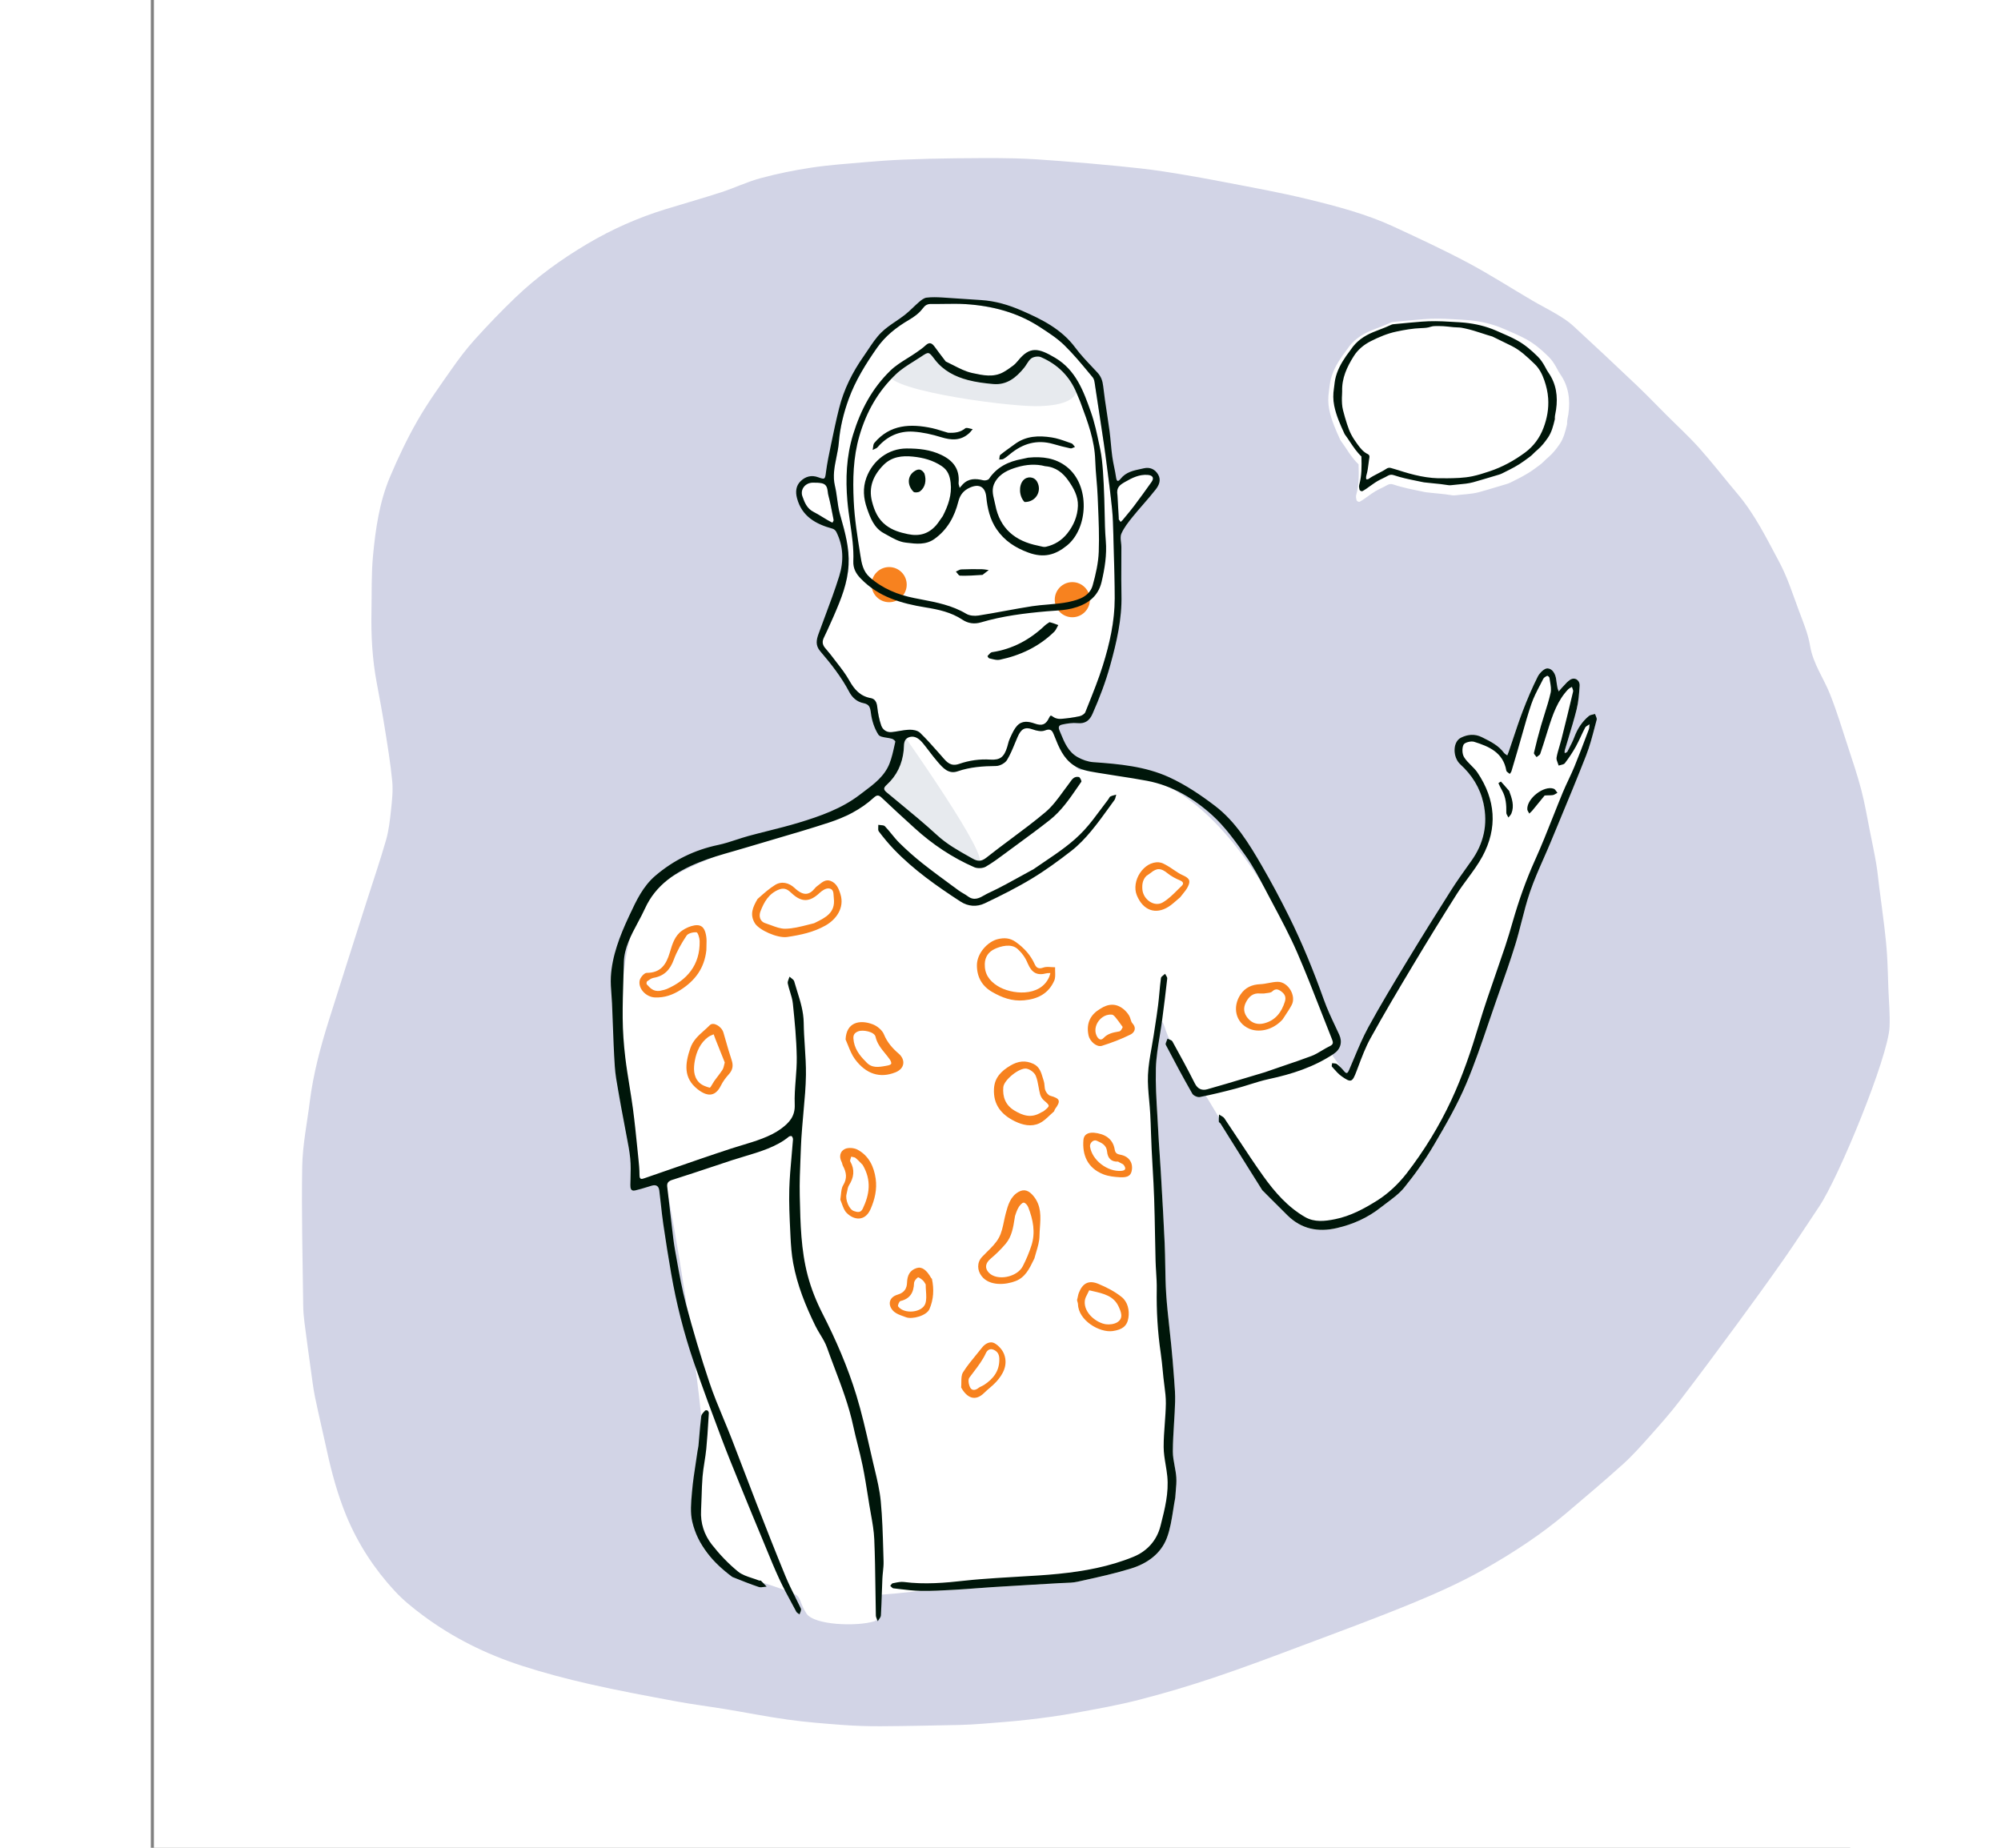 <svg width="183" height="169" viewBox="0 0 183 199" fill="none" xmlns="http://www.w3.org/2000/svg">
<rect x="0" y="0" width="183" height="199" fill="#808080" stroke="none"/>
<rect width="202.67" height="202.67" transform="translate(0.332)" fill="white"/>
<path fill-rule="evenodd" clip-rule="evenodd" d="M18.947 156.176C18.534 154.275 18.081 152.383 17.685 150.479C17.494 149.558 17.384 148.619 17.254 147.686C17.012 145.946 16.772 144.206 16.55 142.463C16.472 141.85 16.416 141.23 16.409 140.613C16.352 135.612 16.216 130.609 16.303 125.611C16.344 123.296 16.824 120.988 17.112 118.678C17.49 115.64 18.285 112.698 19.203 109.787C20.523 105.597 21.86 101.412 23.193 97.227C23.909 94.978 24.678 92.744 25.328 90.477C25.629 89.431 25.75 88.325 25.866 87.236C25.977 86.202 26.095 85.144 25.995 84.117C25.81 82.195 25.491 80.285 25.187 78.377C24.928 76.748 24.626 75.125 24.321 73.504C23.849 70.986 23.709 68.444 23.76 65.889C23.8 63.873 23.738 61.847 23.927 59.845C24.201 56.95 24.617 54.051 25.76 51.35C26.634 49.283 27.603 47.241 28.717 45.296C29.818 43.373 31.124 41.566 32.397 39.747C33.173 38.638 33.995 37.548 34.902 36.546C36.3 35.001 37.745 33.493 39.248 32.052C41.597 29.802 44.227 27.904 47.023 26.25C49.661 24.688 52.454 23.451 55.386 22.545C57.393 21.924 59.418 21.358 61.415 20.709C62.845 20.245 64.214 19.581 65.66 19.19C67.455 18.705 69.289 18.332 71.128 18.054C73.015 17.768 74.927 17.639 76.831 17.472C78.227 17.35 79.626 17.249 81.027 17.191C82.891 17.114 84.758 17.069 86.625 17.048C88.738 17.024 90.853 17.007 92.966 17.054C94.578 17.09 96.19 17.208 97.799 17.331C99.961 17.497 102.123 17.684 104.282 17.897C105.88 18.055 107.48 18.223 109.067 18.468C111.227 18.801 113.382 19.181 115.528 19.596C118.556 20.18 121.597 20.723 124.591 21.452C127.754 22.222 130.917 23.053 133.888 24.432C136.558 25.672 139.234 26.912 141.831 28.295C144.198 29.555 146.459 31.012 148.774 32.369C149.662 32.89 150.587 33.35 151.469 33.882C152.06 34.238 152.655 34.617 153.16 35.082C155.455 37.193 157.729 39.328 159.989 41.477C161.079 42.513 162.121 43.6 163.185 44.664C164.379 45.858 165.63 47.002 166.753 48.259C168.179 49.856 169.487 51.558 170.871 53.192C172.733 55.39 173.982 57.954 175.332 60.466C176.249 62.171 176.82 64.001 177.489 65.796C177.947 67.023 178.471 68.259 178.68 69.537C178.999 71.488 180.154 73.038 180.847 74.8C181.558 76.605 182.125 78.468 182.728 80.314C183.244 81.894 183.78 83.471 184.2 85.077C184.586 86.555 184.834 88.07 185.136 89.57C185.368 90.725 185.611 91.877 185.809 93.038C185.95 93.861 186.021 94.695 186.127 95.524C186.314 96.978 186.516 98.431 186.689 99.886C186.804 100.858 186.908 101.833 186.969 102.81C187.044 104.038 187.072 105.269 187.116 106.499C187.166 107.87 187.303 109.245 187.24 110.611C187.093 113.831 181.793 126.773 179.654 129.949C178.413 131.79 177.217 133.662 175.945 135.481C174.277 137.863 172.571 140.22 170.848 142.563C168.785 145.368 166.711 148.167 164.591 150.929C163.59 152.234 162.492 153.468 161.396 154.697C160.479 155.725 159.56 156.761 158.54 157.681C156.549 159.478 154.496 161.206 152.452 162.942C149.757 165.23 146.8 167.165 143.745 168.907C141.251 170.328 138.612 171.524 135.955 172.618C131.947 174.269 127.876 175.764 123.817 177.288C120.716 178.453 117.614 179.622 114.473 180.675C111.818 181.565 109.127 182.369 106.414 183.064C104.118 183.653 101.773 184.066 99.438 184.491C97.803 184.788 96.151 185.009 94.499 185.2C92.89 185.387 91.271 185.502 89.656 185.631C88.805 185.698 87.951 185.753 87.098 185.771C84.266 185.83 81.433 185.892 78.6 185.908C77.206 185.915 75.808 185.868 74.417 185.765C72.465 185.619 70.51 185.461 68.572 185.193C66.361 184.888 64.17 184.445 61.967 184.082C60.154 183.783 58.328 183.557 56.522 183.22C53.422 182.642 50.319 182.069 47.246 181.371C44.785 180.812 42.336 180.166 39.936 179.389C36.119 178.154 32.542 176.385 29.312 173.982C28.23 173.177 27.159 172.316 26.248 171.327C24.078 168.973 22.332 166.316 21.071 163.287C20.106 160.947 19.47 158.58 18.947 156.176Z" fill="#D2D4E6"/>
<path d="M110.317 161.307C110.034 162.793 109.921 164.271 109.425 165.606C108.781 167.339 107.291 168.386 105.569 168.919C103.679 169.504 101.732 169.914 99.796 170.344C99.154 170.487 98.472 170.459 97.808 170.5C95.415 170.644 93.022 170.778 90.63 170.927C89.325 171.009 88.022 171.13 86.717 171.203C85.465 171.273 84.21 171.352 82.958 171.333C82.68 171.329 80.943 171.58 78.513 171.751C78.041 171.784 78.775 174.334 77.927 174.601C76.036 175.197 71.406 175.029 70.598 173.765C69.79 172.501 70.076 171.968 69.181 171.603C64.801 169.815 60.289 169.398 58.967 165.606C58.087 163.083 59.762 157.104 59.275 152.514C58.026 140.745 55.542 127.612 55.461 127.545C55.469 127.536 52.816 127.763 52.619 126.79C50.167 114.723 49.049 98.82 55.461 94.81C59.322 92.395 66.677 89.915 74.831 87.889C76.016 87.595 76.716 85.854 77.927 85.58C78.197 85.519 79.026 83.946 79.737 82.365C80.452 80.774 81.054 79.175 82.523 79.105C85.542 78.962 90.751 75.094 94.285 76.301C97.52 77.406 99.161 83.627 100.411 82.873C101.67 82.114 102.785 83.432 104.51 83.432C116.857 83.432 126.156 106.888 127.449 112.66C125.288 115.778 118.888 115.778 112.84 117.626C111.839 116.392 109.829 112.69 109.179 110.607C108.511 108.464 108.28 113.324 108.233 115.046C108.173 117.274 108.373 119.509 108.483 121.74C108.555 123.21 108.675 124.678 108.76 126.148C108.908 128.729 109.064 131.309 109.179 133.892C109.26 135.709 109.225 137.533 109.342 139.347C109.462 141.206 109.71 143.056 109.891 144.912C109.997 146.003 110.094 147.095 110.172 148.188C110.238 149.11 110.33 150.036 110.304 150.957C110.254 152.743 110.067 154.525 110.06 156.309C110.055 157.241 110.367 158.17 110.432 159.108C110.48 159.812 110.362 160.527 110.317 161.307Z" fill="white"/>
<path d="M130.06 50.009C129.264 49.255 128.777 48.313 128.151 47.474C128.133 47.45 128.115 47.424 128.102 47.396C127.612 46.333 127.134 45.27 126.901 44.109C126.765 43.43 126.771 42.769 126.874 42.096C126.925 41.761 126.947 41.421 127.013 41.09C127.217 40.073 127.713 39.188 128.295 38.346C128.47 38.093 128.671 37.857 128.841 37.6C129.479 36.64 130.38 36.022 131.428 35.591C132.111 35.311 132.811 35.075 133.479 34.758C133.561 34.719 133.652 34.684 133.741 34.675C134.845 34.571 135.95 34.462 137.056 34.374C138.134 34.288 139.214 34.312 140.294 34.382C140.878 34.419 141.466 34.435 142.048 34.494C143.312 34.623 144.533 34.908 145.706 35.421C146.525 35.779 147.352 36.114 148.137 36.547C149.04 37.045 149.805 37.707 150.53 38.425C150.862 38.754 151.116 39.139 151.343 39.544C151.479 39.786 151.599 40.04 151.758 40.266C152.68 41.579 152.879 43.042 152.655 44.588C152.603 44.953 152.486 45.308 152.516 45.684C152.334 46.433 152.157 47.185 151.711 47.834C151.36 48.343 150.981 48.828 150.508 49.233C150.345 49.373 150.18 49.515 150.032 49.672C149.711 50.011 149.32 50.255 148.949 50.53C148.15 51.124 147.261 51.543 146.381 51.984C146.272 52.039 146.156 52.082 146.038 52.118C145.567 52.261 145.094 52.4 144.621 52.539C144.089 52.696 143.56 52.863 143.023 53.005C142.184 53.229 141.313 53.232 140.458 53.346C140.338 53.362 140.21 53.353 140.089 53.332C139.177 53.177 138.252 53.13 137.335 53.016C137.183 52.997 137.033 52.957 136.882 52.926C135.856 52.712 134.823 52.523 133.827 52.183C133.577 52.098 133.352 52.117 133.119 52.254C132.854 52.409 132.572 52.537 132.295 52.672C131.708 52.956 131.198 53.357 130.67 53.73C130.52 53.836 130.363 53.932 130.203 54.023C130.079 54.093 129.868 53.988 129.836 53.842C129.796 53.662 129.756 53.484 129.809 53.295C130.106 52.242 130.096 51.164 130.06 50.009Z" fill="white"/>
<path fill-rule="evenodd" clip-rule="evenodd" d="M78.328 84.704C78.328 84.704 79.672 82.864 80.136 81.905C80.6 80.946 81.037 79.105 81.037 79.105C81.037 79.105 90.628 92.685 89.11 92.862C86.076 93.215 78.328 84.704 78.328 84.704Z" fill="#E7EAEE"/>
<path d="M119.687 128.176C118.169 125.762 114.942 120.134 113.456 117.757C113.422 117.702 120.341 111.34 126.5 112.95C127.112 113.11 128.288 115.494 128.864 115.778C129.938 116.308 129.746 113.722 131.8 110.079C135.035 104.343 140.992 95.777 143.331 90.663C144.282 88.584 143.61 86.964 143.51 86.51C143.138 84.832 142.267 83.462 141.01 82.312C140.194 81.566 140.161 79.9 141.09 79.442C141.776 79.103 142.549 78.996 143.331 79.386C144.225 79.832 145.114 80.255 145.728 81.086C145.811 81.199 145.957 81.265 146.073 81.352C146.13 81.21 146.192 81.071 146.241 80.927C146.736 79.482 147.192 78.022 147.734 76.595C148.214 75.335 148.745 74.088 149.348 72.883C149.547 72.485 150.048 71.974 150.4 71.982C150.919 71.994 151.257 72.553 151.335 73.14C151.376 73.451 151.42 73.763 151.479 74.071C151.504 74.207 151.57 74.334 151.617 74.466C151.711 74.353 151.799 74.234 151.901 74.129C152.208 73.814 152.482 73.442 152.843 73.208C153.34 72.886 153.906 73.244 153.866 73.862C153.811 74.716 153.744 75.585 153.538 76.411C153.167 77.897 152.688 79.356 152.26 80.828C152.234 80.915 152.259 81.018 152.26 81.113C152.357 81.061 152.5 81.034 152.542 80.954C152.811 80.431 153.1 79.912 153.304 79.362C153.635 78.474 154.134 77.713 154.857 77.113C155.026 76.973 155.299 76.959 155.523 76.887C155.588 77.096 155.751 77.331 155.702 77.51C155.354 78.799 155.054 80.112 154.569 81.351C153.348 84.474 152.044 87.564 150.762 90.663C150.021 92.453 149.161 94.201 148.532 96.03C147.891 97.894 147.517 99.848 146.935 101.735C146.318 103.736 145.607 105.708 144.913 107.684C143.858 110.687 142.909 113.736 141.675 116.665C140.711 118.954 139.456 121.133 138.194 123.28C137.248 124.889 136.165 126.435 134.988 127.883C134.296 128.733 133.314 129.353 132.438 130.046C131.036 131.155 129.443 131.863 127.7 132.262C125.694 132.722 123.913 132.364 122.415 130.9C121.508 130.014 120.62 129.108 119.687 128.176Z" fill="white"/>
<path fill-rule="evenodd" clip-rule="evenodd" d="M72.486 68.653C72.292 69.043 72.305 69.386 72.557 69.718C72.67 69.866 72.792 70.008 72.914 70.15L72.914 70.15C73.045 70.302 73.176 70.455 73.296 70.616C73.476 70.859 73.663 71.098 73.85 71.338L73.85 71.338C74.34 71.968 74.831 72.599 75.216 73.288C75.76 74.261 76.39 74.979 77.533 75.186C77.997 75.269 78.172 75.64 78.227 76.128C78.305 76.808 78.431 77.496 78.657 78.139C78.818 78.599 79.245 78.903 79.789 78.844C80.043 78.817 80.297 78.774 80.551 78.731C80.942 78.665 81.331 78.599 81.723 78.589C82.099 78.58 82.586 78.678 82.838 78.92C83.513 79.567 84.133 80.271 84.754 80.974L84.754 80.974L84.754 80.974C84.882 81.119 85.01 81.264 85.139 81.409C85.186 81.462 85.233 81.516 85.279 81.569L85.279 81.57C85.733 82.093 86.153 82.579 87.054 82.267C88.123 81.896 89.247 81.73 90.407 81.806C91.47 81.875 91.885 81.515 92.213 80.473C92.246 80.366 92.275 80.257 92.303 80.148C92.358 79.937 92.413 79.727 92.505 79.534C92.539 79.461 92.574 79.386 92.608 79.312C92.797 78.904 92.991 78.487 93.282 78.167C93.809 77.588 94.492 77.677 95.192 77.925C95.98 78.205 96.388 78.033 96.728 77.317C96.872 77.014 96.92 77.018 97.183 77.212C97.396 77.369 97.731 77.441 98.002 77.421C98.674 77.371 99.346 77.278 100.004 77.137C100.242 77.086 100.557 76.898 100.638 76.694C100.738 76.444 100.838 76.194 100.938 75.944C101.502 74.534 102.068 73.122 102.52 71.676C103.255 69.324 103.803 66.916 103.802 64.431C103.801 62.767 103.752 61.103 103.703 59.439L103.703 59.438C103.691 59.016 103.678 58.595 103.667 58.173C103.661 57.973 103.656 57.772 103.652 57.572C103.63 56.659 103.608 55.745 103.517 54.839C103.351 53.203 103.138 51.573 102.925 49.943L102.924 49.938C102.889 49.666 102.853 49.393 102.818 49.121C102.714 48.317 102.592 47.516 102.471 46.715C102.431 46.451 102.39 46.186 102.351 45.921L102.265 45.347C102.075 44.074 101.886 42.8 101.685 41.529C101.677 41.479 101.67 41.428 101.663 41.376C101.626 41.111 101.587 40.828 101.438 40.648C101.304 40.489 101.171 40.328 101.038 40.168L101.038 40.168C100.186 39.142 99.331 38.113 98.381 37.184C97.635 36.455 96.737 35.87 95.854 35.296L95.739 35.221C93.328 33.65 90.627 32.942 87.787 32.756C87.009 32.705 86.227 32.716 85.445 32.728C84.977 32.735 84.509 32.742 84.041 32.736C83.614 32.73 83.383 32.866 83.106 33.239C82.738 33.733 82.189 34.13 81.646 34.448C80.291 35.242 79.099 36.174 78.184 37.485C76.981 39.206 75.879 40.978 75.159 42.953C74.603 44.476 74.219 46.04 74.086 47.678C74.043 48.207 73.937 48.729 73.83 49.252C73.624 50.262 73.417 51.274 73.672 52.34C73.782 52.799 73.846 53.27 73.91 53.741C73.985 54.293 74.06 54.844 74.209 55.375L74.291 55.668C74.765 57.356 75.231 59.012 75.138 60.828C75.039 62.78 74.346 64.485 73.544 66.333C73.441 66.56 73.34 66.787 73.24 67.015L73.24 67.015C72.996 67.565 72.752 68.114 72.486 68.653ZM104.235 55.8C104.236 55.816 104.234 55.835 104.232 55.853V55.853C104.229 55.885 104.225 55.916 104.239 55.939C104.28 56.007 104.329 56.071 104.379 56.134L104.379 56.135C104.399 56.16 104.418 56.184 104.437 56.21C104.458 56.191 104.48 56.173 104.502 56.155L104.502 56.155C104.549 56.116 104.596 56.077 104.635 56.031C104.743 55.899 104.853 55.767 104.962 55.636C105.274 55.263 105.585 54.889 105.878 54.501C106.522 53.645 107.153 52.778 107.77 51.902C108.134 51.386 107.772 51.172 107.34 51.141C106.441 51.077 105.68 51.457 104.908 51.901C104.356 52.218 103.95 52.484 104.094 53.321L104.115 53.681L104.115 53.682C104.155 54.388 104.195 55.094 104.235 55.8ZM73.456 56.197C73.436 56.229 73.416 56.261 73.402 56.291C73.018 56.108 72.662 55.889 72.309 55.672C72 55.483 71.694 55.295 71.374 55.134C70.651 54.77 70.397 54.109 70.165 53.452C69.899 52.697 70.492 51.975 71.295 51.98C71.331 51.98 71.367 51.98 71.403 51.981C71.69 51.982 71.981 51.983 72.256 52.043C72.797 52.162 72.851 52.581 72.903 52.985C72.919 53.111 72.934 53.235 72.965 53.348C73.158 54.071 73.299 54.808 73.44 55.545C73.469 55.698 73.499 55.85 73.528 56.002C73.539 56.06 73.497 56.129 73.456 56.197Z" fill="white"/>
<circle cx="99.235" cy="64.584" r="1.892" fill="#F7821F"/>
<circle cx="79.508" cy="62.963" r="1.892" fill="#F7821F"/>
<path fill-rule="evenodd" clip-rule="evenodd" d="M88.451 40.17C89.528 40.402 90.697 40.683 91.787 40.091C92.156 39.891 92.502 39.644 92.838 39.391C93.044 39.237 93.228 39.045 93.389 38.844C94.669 37.249 95.613 37.488 97.375 38.529C99.629 39.861 102.239 43.742 95.251 43.742C91.731 43.742 77.671 41.826 79.635 39.92C80.437 39.142 81.488 38.62 82.419 37.973C82.77 37.729 83.127 37.484 83.436 37.193C83.885 36.77 84.157 36.993 84.437 37.382C84.805 37.892 85.189 38.391 85.601 38.93C86.572 39.381 87.472 39.96 88.451 40.17Z" fill="#E7EAEE"/>
<path fill-rule="evenodd" clip-rule="evenodd" d="M126.116 113.135C125.751 113.355 125.386 113.575 124.994 113.724C124.045 114.083 123.084 114.408 122.113 114.737L122.112 114.737L122.111 114.738L122.111 114.738C121.495 114.946 120.876 115.156 120.253 115.376C120.065 115.449 119.901 115.497 119.741 115.544L119.698 115.556L119.629 115.577C119.073 115.742 118.517 115.909 117.962 116.076L117.961 116.076L117.961 116.077L117.961 116.077L117.96 116.077L117.96 116.077L117.96 116.077L117.959 116.077L117.959 116.077L117.959 116.077L117.958 116.077L117.958 116.077L117.958 116.077L117.957 116.078L117.957 116.078C116.564 116.497 115.172 116.916 113.771 117.309C113.204 117.468 112.735 117.289 112.426 116.676C111.66 115.151 110.84 113.653 110.015 112.16C109.958 112.056 109.817 111.999 109.675 111.942C109.61 111.915 109.544 111.888 109.487 111.857C109.465 111.929 109.431 112.008 109.397 112.087C109.324 112.257 109.25 112.427 109.304 112.53C110.224 114.297 111.168 116.053 112.156 117.783C112.278 117.997 112.72 118.193 112.965 118.145C114.262 117.889 115.549 117.576 116.827 117.237C117.32 117.107 117.808 116.954 118.296 116.801L118.296 116.801L118.297 116.801L118.297 116.801L118.297 116.801L118.297 116.801L118.297 116.801L118.298 116.801L118.298 116.801L118.298 116.8L118.298 116.8L118.299 116.8L118.299 116.8L118.299 116.8L118.299 116.8C119.004 116.579 119.708 116.359 120.426 116.205C122.894 115.677 125.254 114.914 127.372 113.503C128.133 112.997 128.341 112.222 127.972 111.419C127.843 111.14 127.712 110.861 127.58 110.582L127.58 110.582L127.579 110.579L127.579 110.579C127.125 109.615 126.671 108.65 126.316 107.651C125.226 104.587 124 101.582 122.556 98.672C121.642 96.83 120.671 95.012 119.64 93.233C118.262 90.857 116.819 88.482 114.604 86.791C113.065 85.617 111.418 84.511 109.666 83.708C107.105 82.535 104.293 82.278 101.494 82.083C100.923 82.043 100.322 81.829 99.817 81.547C98.804 80.982 98.392 79.981 97.978 78.973L97.978 78.973L97.978 78.973C97.933 78.863 97.887 78.753 97.841 78.643C97.637 78.156 97.966 78.066 98.173 78.023C98.706 77.912 99.269 77.825 99.805 77.879C100.64 77.963 101.1 77.575 101.406 76.882C102.158 75.184 102.816 73.457 103.313 71.659C104.001 69.171 104.589 66.683 104.526 64.075C104.499 62.944 104.505 61.813 104.512 60.682C104.515 60.092 104.518 59.502 104.517 58.913C104.516 58.752 104.497 58.584 104.477 58.416L104.477 58.416C104.438 58.078 104.399 57.743 104.517 57.474C104.805 56.813 105.28 56.22 105.74 55.65C106.104 55.199 106.484 54.761 106.865 54.322L106.865 54.322L106.865 54.322L106.865 54.322L106.865 54.322L106.865 54.322L106.865 54.322L106.865 54.322L106.865 54.322L106.865 54.322L106.865 54.322L106.865 54.322L106.865 54.322L106.865 54.322L106.865 54.322C107.326 53.791 107.786 53.261 108.218 52.708C108.565 52.262 108.824 51.694 108.474 51.102C108.133 50.523 107.584 50.289 106.947 50.432C106.838 50.457 106.728 50.48 106.618 50.504L106.618 50.504C105.817 50.673 105.008 50.844 104.443 51.554C104.171 51.895 104.014 51.896 103.943 51.402C103.891 51.034 103.817 50.67 103.742 50.306C103.665 49.929 103.588 49.551 103.536 49.171C103.471 48.702 103.428 48.23 103.385 47.758L103.385 47.758L103.385 47.758L103.385 47.758L103.385 47.758L103.385 47.758L103.385 47.758L103.384 47.758L103.384 47.757L103.384 47.757L103.384 47.757L103.384 47.757L103.384 47.757L103.384 47.757L103.384 47.757C103.342 47.301 103.3 46.844 103.239 46.391C103.153 45.753 103.056 45.117 102.959 44.481C102.813 43.519 102.666 42.556 102.558 41.589C102.493 41.015 102.334 40.555 101.949 40.136C101.749 39.919 101.546 39.704 101.343 39.489C100.72 38.829 100.097 38.169 99.56 37.446C98.078 35.449 95.974 34.402 93.79 33.452C92.383 32.84 90.928 32.403 89.381 32.314C88.7 32.276 88.02 32.227 87.34 32.179C86.645 32.129 85.95 32.08 85.255 32.04C84.683 32.008 84.101 31.985 83.536 32.056C83.255 32.091 82.975 32.316 82.743 32.513C82.514 32.707 82.296 32.915 82.079 33.123C81.798 33.391 81.518 33.658 81.215 33.897C80.895 34.148 80.556 34.378 80.217 34.609C79.662 34.987 79.107 35.364 78.639 35.831C78.102 36.367 77.672 37.013 77.244 37.657L77.244 37.657L77.244 37.657L77.244 37.657L77.244 37.658L77.244 37.658L77.244 37.658L77.244 37.658L77.244 37.658L77.244 37.658L77.243 37.658L77.243 37.658L77.243 37.658C77.086 37.895 76.928 38.132 76.766 38.363C75.556 40.081 74.627 41.938 74.116 43.982C73.799 45.247 73.531 46.525 73.265 47.802L73.223 48.004C73.028 48.939 72.832 49.876 72.709 50.822L72.704 50.864C72.606 51.612 72.599 51.669 71.881 51.404C71.139 51.129 70.499 51.315 69.977 51.818C69.464 52.312 69.407 52.98 69.586 53.652C70.108 55.621 71.614 56.446 73.413 56.937C73.57 56.98 73.743 57.133 73.818 57.282C74.594 58.816 74.628 60.448 74.137 62.031C73.685 63.488 73.149 64.92 72.614 66.351L72.614 66.351L72.613 66.351L72.613 66.351L72.613 66.351L72.613 66.351L72.613 66.352L72.613 66.352L72.613 66.352L72.613 66.352L72.613 66.352L72.613 66.352L72.613 66.352L72.613 66.352L72.613 66.352C72.377 66.984 72.141 67.615 71.911 68.249C71.675 68.902 71.546 69.5 72.087 70.133C73.249 71.493 74.36 72.9 75.199 74.495C75.531 75.128 76.042 75.583 76.727 75.721C77.379 75.852 77.467 76.174 77.544 76.786C77.645 77.593 77.914 78.44 78.35 79.116C78.488 79.331 78.861 79.389 79.243 79.448L79.243 79.448L79.243 79.448C79.445 79.48 79.65 79.511 79.823 79.567C79.965 79.612 80.19 79.801 80.173 79.878C80.142 80.015 80.112 80.152 80.081 80.29C79.937 80.948 79.791 81.61 79.547 82.232C79.011 83.594 77.873 84.445 76.767 85.272C76.616 85.385 76.466 85.498 76.318 85.611C74.388 87.086 72.093 87.896 69.787 88.595C68.703 88.924 67.604 89.2 66.505 89.477L66.504 89.477L66.504 89.477L66.504 89.477L66.504 89.477L66.504 89.477L66.504 89.477L66.504 89.477L66.504 89.477L66.504 89.477L66.504 89.477L66.504 89.477L66.504 89.477L66.504 89.477L66.504 89.477L66.503 89.477C65.79 89.656 65.077 89.836 64.368 90.029C63.926 90.15 63.489 90.293 63.053 90.435L63.052 90.435L63.052 90.435L63.052 90.435C62.405 90.647 61.758 90.858 61.096 90.997C58.55 91.531 56.305 92.63 54.333 94.312C53.007 95.443 52.295 96.963 51.58 98.492L51.476 98.715C50.509 100.776 49.661 102.974 49.541 105.204C49.508 105.829 49.556 106.459 49.603 107.089C49.627 107.407 49.652 107.726 49.665 108.044C49.696 108.759 49.722 109.475 49.749 110.19C49.806 111.746 49.863 113.302 49.966 114.856C50.023 115.722 50.177 116.582 50.331 117.442L50.331 117.442C50.375 117.688 50.419 117.935 50.461 118.182C50.575 118.853 50.702 119.522 50.829 120.191L50.829 120.191C50.914 120.637 50.999 121.084 51.08 121.531C51.132 121.822 51.189 122.113 51.245 122.405C51.398 123.188 51.55 123.972 51.627 124.763C51.698 125.49 51.678 126.226 51.657 126.961C51.651 127.179 51.645 127.397 51.641 127.614C51.635 127.996 51.702 128.306 52.161 128.202C52.616 128.1 53.062 127.962 53.508 127.824L53.511 127.823C53.65 127.78 53.79 127.737 53.929 127.695C54.403 127.552 54.694 127.719 54.755 128.206C54.815 128.688 54.868 129.171 54.922 129.654C55.002 130.386 55.083 131.119 55.189 131.848C55.446 133.62 55.73 135.389 56.035 137.154C56.596 140.393 57.404 143.575 58.466 146.683C59.41 149.447 60.431 152.185 61.462 154.918C62.056 156.492 62.691 158.05 63.326 159.608C63.488 160.007 63.65 160.405 63.812 160.803C64.467 162.418 65.136 164.027 65.805 165.635C65.961 166.008 66.114 166.382 66.268 166.756L66.268 166.757C66.719 167.853 67.169 168.951 67.666 170.026C68.098 170.959 68.588 171.866 69.079 172.772L69.079 172.772C69.224 173.04 69.368 173.307 69.511 173.575C69.556 173.658 69.645 173.718 69.734 173.777C69.776 173.804 69.817 173.832 69.854 173.862C69.872 173.813 69.893 173.764 69.914 173.715C69.962 173.601 70.011 173.487 70.022 173.369C70.031 173.277 69.978 173.176 69.928 173.08C69.915 173.055 69.902 173.03 69.891 173.005C69.724 172.656 69.552 172.309 69.379 171.962L69.379 171.961C69.017 171.233 68.655 170.505 68.346 169.755C67.277 167.158 66.25 164.542 65.228 161.925C64.768 160.749 64.319 159.569 63.87 158.389C63.428 157.228 62.986 156.066 62.533 154.908C62.252 154.189 61.955 153.474 61.658 152.76L61.658 152.76C61.126 151.482 60.595 150.204 60.156 148.894C59.223 146.115 58.389 143.298 57.634 140.465C57.208 138.868 56.916 137.235 56.624 135.604L56.624 135.603C56.571 135.31 56.519 135.017 56.465 134.725C56.318 133.915 56.224 133.095 56.131 132.276L56.131 132.275C56.099 131.996 56.067 131.716 56.032 131.437C55.884 130.224 55.745 129.009 55.609 127.794C55.563 127.389 55.743 127.197 56.156 127.067C57.738 126.566 59.313 126.041 60.888 125.516C61.447 125.33 62.006 125.144 62.565 124.958C62.98 124.821 63.422 124.689 63.876 124.554L63.877 124.554L63.878 124.553L63.878 124.553L63.879 124.553L63.879 124.553C65.565 124.05 67.42 123.497 68.703 122.418C68.777 122.355 68.972 122.32 69.018 122.365C69.102 122.448 69.161 122.604 69.153 122.724C69.108 123.323 69.055 123.921 69.001 124.52L69.001 124.52L69.001 124.52L69.001 124.52L69.001 124.52L69.001 124.52L69.001 124.52L69.001 124.52L69.001 124.52L69.001 124.52L69.001 124.52L69.001 124.52L69.001 124.521L69.001 124.521L69.001 124.521C68.895 125.701 68.789 126.882 68.755 128.065C68.713 129.565 68.785 131.07 68.857 132.573C68.867 132.771 68.876 132.969 68.885 133.168C68.93 134.121 69.001 135.082 69.172 136.019C69.607 138.403 70.51 140.634 71.57 142.801C71.724 143.116 71.907 143.419 72.09 143.722L72.09 143.722C72.364 144.174 72.637 144.626 72.811 145.115C73.076 145.861 73.357 146.603 73.638 147.345L73.638 147.345C74.409 149.382 75.18 151.42 75.638 153.563C75.781 154.238 75.95 154.907 76.118 155.576L76.118 155.576C76.304 156.318 76.491 157.061 76.644 157.81C76.881 158.966 77.066 160.132 77.25 161.298C77.293 161.567 77.335 161.836 77.378 162.104C77.431 162.432 77.49 162.76 77.549 163.088L77.549 163.089C77.708 163.979 77.868 164.871 77.906 165.767C77.983 167.551 78.007 169.336 78.031 171.122C78.044 172.075 78.058 173.028 78.078 173.981C78.082 174.123 78.142 174.264 78.202 174.405C78.23 174.47 78.258 174.536 78.281 174.601C78.318 174.535 78.365 174.469 78.411 174.404C78.512 174.261 78.612 174.119 78.621 173.972C78.667 173.168 78.695 172.363 78.722 171.558L78.722 171.558L78.722 171.558L78.722 171.558L78.722 171.558L78.722 171.558L78.722 171.557L78.722 171.557L78.722 171.557L78.722 171.557L78.722 171.557L78.722 171.557L78.722 171.557L78.722 171.557L78.722 171.556L78.722 171.556C78.74 171.038 78.757 170.519 78.78 170.001C78.791 169.753 78.817 169.506 78.843 169.259C78.881 168.889 78.92 168.519 78.908 168.15C78.896 167.764 78.885 167.377 78.874 166.99C78.824 165.222 78.773 163.451 78.607 161.693C78.496 160.514 78.216 159.347 77.938 158.186L77.938 158.186L77.938 158.185C77.885 157.963 77.832 157.74 77.779 157.518C77.655 156.985 77.533 156.45 77.411 155.916L77.411 155.916C76.979 154.021 76.547 152.125 75.98 150.271C75.047 147.226 73.782 144.304 72.328 141.46C71.668 140.167 71.114 138.787 70.743 137.385C70.014 134.632 69.951 131.787 69.888 128.958L69.882 128.692C69.853 127.39 69.907 126.086 69.96 124.782L69.96 124.782L69.96 124.782L69.96 124.782L69.96 124.782L69.96 124.781L69.96 124.781L69.96 124.781L69.96 124.781L69.96 124.781L69.96 124.781L69.96 124.781L69.96 124.781L69.96 124.78L69.96 124.78C69.978 124.336 69.997 123.891 70.012 123.447C70.031 122.863 70.076 122.28 70.121 121.697C70.131 121.569 70.141 121.441 70.15 121.313C70.194 120.733 70.247 120.152 70.3 119.572L70.3 119.572L70.3 119.572L70.3 119.572L70.3 119.571L70.3 119.571L70.3 119.571L70.3 119.571L70.3 119.571L70.3 119.571L70.3 119.571L70.3 119.571L70.3 119.571L70.3 119.571L70.3 119.571C70.416 118.301 70.532 117.032 70.548 115.761C70.561 114.739 70.494 113.716 70.428 112.693C70.373 111.846 70.318 110.998 70.308 110.15C70.293 108.954 69.948 107.848 69.603 106.742C69.493 106.391 69.383 106.04 69.284 105.686C69.246 105.55 69.106 105.442 68.965 105.335C68.9 105.286 68.835 105.236 68.78 105.183C68.758 105.26 68.727 105.339 68.696 105.417C68.629 105.589 68.561 105.761 68.592 105.913C68.654 106.217 68.746 106.517 68.838 106.816C68.967 107.235 69.096 107.653 69.14 108.08C69.339 109.996 69.527 111.92 69.558 113.843C69.571 114.648 69.508 115.455 69.445 116.261C69.375 117.161 69.305 118.061 69.341 118.957C69.391 120.235 68.739 120.915 67.866 121.563C66.717 122.416 65.077 122.909 63.604 123.352L63.603 123.352L63.602 123.352C63.212 123.47 62.835 123.583 62.481 123.699C60.28 124.419 58.092 125.179 55.904 125.939L55.904 125.939L55.904 125.939L55.903 125.939L55.903 125.94L55.903 125.94L55.903 125.94L55.903 125.94L55.903 125.94L55.903 125.94L55.902 125.94L55.902 125.94L55.902 125.94L55.902 125.94L55.902 125.94C54.999 126.254 54.096 126.568 53.192 126.878L53.176 126.884C52.874 126.988 52.625 127.074 52.625 126.558C52.626 125.929 52.56 125.298 52.496 124.67L52.492 124.637C52.455 124.279 52.419 123.922 52.383 123.565C52.243 122.184 52.103 120.802 51.921 119.427C51.809 118.587 51.674 117.749 51.539 116.912L51.539 116.912C51.378 115.912 51.216 114.911 51.096 113.906C50.926 112.493 50.825 111.063 50.814 109.64C50.802 108.199 50.847 106.757 50.891 105.315C50.908 104.749 50.926 104.183 50.94 103.618C50.977 102.099 51.723 100.706 52.45 99.348C52.722 98.84 52.992 98.336 53.22 97.833C54.381 95.28 56.566 93.872 59.026 92.878C60.208 92.4 61.441 92.047 62.673 91.694L62.673 91.694L62.674 91.694L62.674 91.694C63.127 91.564 63.579 91.435 64.029 91.299C65.037 90.995 66.047 90.699 67.058 90.403L67.058 90.402C69.052 89.818 71.046 89.234 73.02 88.588C74.781 88.013 76.458 87.189 77.844 85.913C78.224 85.563 78.411 85.625 78.746 85.945C79.84 86.991 80.96 88.009 82.08 89.028L82.272 89.203C84.181 90.939 86.306 92.359 88.668 93.394C89.018 93.548 89.592 93.526 89.917 93.337C90.65 92.91 91.337 92.4 92.021 91.891C92.162 91.786 92.303 91.681 92.445 91.577C92.729 91.368 93.013 91.159 93.298 90.95C94.481 90.082 95.665 89.215 96.815 88.306C98.037 87.34 98.912 86.068 99.784 84.8L99.784 84.8L99.784 84.8C99.923 84.597 100.063 84.395 100.203 84.194C100.258 84.115 100.063 83.707 99.939 83.682C99.449 83.583 99.224 83.902 98.988 84.237C98.943 84.3 98.898 84.365 98.85 84.427C98.655 84.681 98.464 84.943 98.273 85.205L98.273 85.205L98.273 85.205L98.273 85.205L98.273 85.205L98.273 85.206L98.273 85.206L98.273 85.206L98.273 85.206L98.273 85.206L98.273 85.206L98.273 85.206L98.273 85.206L98.272 85.206L98.272 85.206C97.68 86.02 97.084 86.838 96.335 87.469C95.14 88.477 93.885 89.412 92.629 90.348L92.629 90.348C91.736 91.014 90.843 91.679 89.972 92.371C89.429 92.801 89.03 92.77 88.506 92.474L88.285 92.35L88.161 92.28C86.938 91.593 85.725 90.912 84.667 89.939C83.307 88.69 81.88 87.513 80.454 86.337L80.454 86.337L80.454 86.337L80.454 86.337L80.454 86.337L80.454 86.337L80.453 86.337L80.453 86.337L80.453 86.337L80.453 86.337L80.453 86.337L80.453 86.337L80.453 86.337L80.453 86.337L80.453 86.337L80.452 86.336L80.451 86.335L80.451 86.335L80.451 86.335L80.45 86.335L80.45 86.334L80.45 86.334L80.45 86.334L80.449 86.334L80.449 86.333L80.449 86.333L80.448 86.333L80.448 86.333L80.448 86.333C80.042 85.998 79.635 85.663 79.231 85.326C78.854 85.013 78.921 84.819 79.246 84.522C80.331 83.529 80.914 82.3 81.072 80.818C81.082 80.727 81.085 80.628 81.088 80.524C81.103 80.057 81.121 79.511 81.746 79.365C82.347 79.225 82.795 79.618 83.154 80.053C83.384 80.332 83.603 80.619 83.822 80.907L83.823 80.907L83.823 80.907L83.823 80.908L83.823 80.908L83.823 80.908L83.823 80.908L83.823 80.908L83.823 80.908L83.824 80.909L83.824 80.909L83.824 80.909L83.824 80.909L83.824 80.909L83.824 80.909C84.098 81.268 84.371 81.627 84.665 81.968L84.72 82.033C85.281 82.687 85.899 83.408 86.874 83.071C88.238 82.599 89.614 82.511 91.032 82.495C91.434 82.49 91.994 82.189 92.201 81.851C92.542 81.294 92.794 80.681 93.046 80.069L93.046 80.069L93.046 80.069L93.046 80.069L93.046 80.069L93.046 80.069L93.046 80.069L93.046 80.069L93.046 80.069L93.046 80.069L93.046 80.069L93.046 80.069L93.046 80.069L93.046 80.069L93.047 80.069L93.047 80.069L93.047 80.069L93.047 80.069L93.047 80.069L93.047 80.069L93.047 80.068L93.047 80.068L93.047 80.068L93.047 80.068L93.047 80.068L93.047 80.068L93.047 80.068L93.047 80.068C93.144 79.832 93.242 79.595 93.344 79.362C93.706 78.539 94.082 78.231 94.988 78.561C95.381 78.704 95.902 78.818 96.258 78.677C96.963 78.396 97.097 78.736 97.295 79.241L97.319 79.303C97.781 80.472 98.251 81.646 99.365 82.408C100.1 82.911 100.932 83.051 101.764 83.19C101.841 83.203 101.919 83.216 101.996 83.229C102.72 83.353 103.447 83.464 104.173 83.576L104.173 83.576C105.217 83.735 106.262 83.895 107.299 84.093C110.001 84.609 112.316 85.997 114.301 87.792C115.687 89.047 116.807 90.626 117.898 92.166L117.93 92.211C118.723 93.329 119.367 94.558 120.008 95.779L120.009 95.781L120.01 95.783L120.011 95.785L120.177 96.101L120.23 96.201C120.429 96.58 120.63 96.957 120.831 97.335L120.831 97.335L120.831 97.336L120.831 97.336L120.831 97.336L120.832 97.336L120.832 97.336L120.832 97.337L120.832 97.337L120.832 97.337L120.832 97.337L120.832 97.337L120.832 97.338L120.832 97.338L120.832 97.338C121.75 99.063 122.668 100.79 123.446 102.577C124.346 104.646 125.168 106.75 125.989 108.854C126.387 109.875 126.786 110.897 127.194 111.914C127.33 112.255 127.374 112.471 126.96 112.666C126.67 112.802 126.393 112.969 126.116 113.135ZM73.24 67.015C73.34 66.787 73.441 66.56 73.544 66.333C74.346 64.485 75.039 62.78 75.138 60.828C75.231 59.012 74.765 57.356 74.291 55.668L74.208 55.375C74.06 54.844 73.985 54.293 73.91 53.741V53.741C73.846 53.27 73.782 52.799 73.672 52.34C73.417 51.274 73.624 50.262 73.83 49.252C73.937 48.729 74.043 48.207 74.086 47.678C74.219 46.04 74.603 44.476 75.159 42.953C75.879 40.978 76.981 39.206 78.183 37.485C79.099 36.174 80.291 35.242 81.646 34.448C82.189 34.13 82.738 33.733 83.106 33.239C83.383 32.866 83.614 32.73 84.041 32.736C84.508 32.742 84.977 32.735 85.445 32.728C86.227 32.716 87.009 32.705 87.787 32.756C90.627 32.942 93.328 33.65 95.739 35.221L95.854 35.296L95.854 35.296C96.737 35.87 97.635 36.455 98.381 37.184C99.331 38.113 100.186 39.142 101.038 40.168L101.038 40.168L101.038 40.168L101.038 40.168C101.171 40.328 101.304 40.489 101.438 40.649C101.587 40.828 101.626 41.111 101.663 41.376C101.67 41.428 101.677 41.479 101.685 41.529C101.886 42.8 102.075 44.074 102.265 45.347L102.265 45.347L102.351 45.921C102.39 46.186 102.43 46.45 102.471 46.715L102.471 46.716C102.592 47.517 102.714 48.318 102.818 49.121C102.853 49.393 102.889 49.666 102.924 49.938L102.925 49.943C103.138 51.573 103.351 53.203 103.517 54.839C103.608 55.745 103.63 56.659 103.652 57.572C103.656 57.772 103.661 57.973 103.667 58.173C103.678 58.593 103.691 59.013 103.703 59.433L103.703 59.434L103.703 59.434L103.703 59.435L103.703 59.436L103.703 59.436L103.703 59.437L103.703 59.438L103.703 59.438L103.703 59.439V59.439V59.439V59.439V59.439V59.44V59.44V59.44V59.44V59.44V59.44V59.44V59.441V59.441C103.752 61.104 103.801 62.768 103.802 64.432C103.803 66.916 103.255 69.324 102.52 71.676C102.068 73.123 101.502 74.534 100.938 75.944C100.838 76.194 100.738 76.444 100.638 76.694C100.557 76.898 100.242 77.086 100.004 77.137C99.346 77.278 98.674 77.371 98.002 77.421C97.731 77.441 97.396 77.369 97.183 77.212C96.92 77.018 96.872 77.014 96.728 77.317C96.388 78.033 95.98 78.205 95.192 77.925C94.492 77.677 93.809 77.588 93.282 78.167C92.991 78.487 92.797 78.904 92.608 79.312C92.574 79.386 92.539 79.461 92.505 79.534C92.413 79.727 92.358 79.937 92.303 80.148L92.303 80.148L92.303 80.148L92.303 80.148L92.303 80.148C92.275 80.257 92.246 80.367 92.213 80.473C91.885 81.515 91.47 81.875 90.406 81.806C89.247 81.73 88.123 81.896 87.054 82.267C86.153 82.579 85.732 82.093 85.279 81.57C85.233 81.516 85.186 81.462 85.139 81.409C85.01 81.264 84.882 81.119 84.754 80.974C84.133 80.271 83.513 79.567 82.838 78.92C82.586 78.678 82.099 78.58 81.723 78.589C81.331 78.599 80.941 78.665 80.551 78.731L80.551 78.731C80.297 78.774 80.043 78.817 79.789 78.844C79.245 78.903 78.818 78.599 78.657 78.139C78.431 77.496 78.305 76.808 78.227 76.128C78.172 75.64 77.997 75.269 77.533 75.186C76.39 74.979 75.76 74.261 75.216 73.288C74.831 72.599 74.34 71.968 73.85 71.338L73.85 71.338C73.663 71.098 73.476 70.859 73.296 70.616C73.176 70.455 73.045 70.302 72.914 70.15L72.914 70.15C72.792 70.008 72.67 69.866 72.557 69.718C72.305 69.386 72.292 69.043 72.486 68.653C72.752 68.114 72.996 67.565 73.24 67.015ZM104.115 53.681L104.094 53.321C103.95 52.484 104.356 52.218 104.908 51.901C105.68 51.457 106.441 51.077 107.34 51.141C107.772 51.172 108.134 51.386 107.77 51.902C107.152 52.778 106.522 53.645 105.878 54.501C105.585 54.889 105.274 55.263 104.962 55.636L104.962 55.636L104.962 55.636L104.962 55.637L104.962 55.637C104.852 55.768 104.743 55.899 104.635 56.031C104.596 56.077 104.549 56.116 104.502 56.155C104.48 56.173 104.458 56.191 104.437 56.21C104.418 56.184 104.398 56.159 104.379 56.134C104.329 56.071 104.28 56.007 104.239 55.939C104.225 55.916 104.229 55.885 104.232 55.853V55.853L104.234 55.833C104.235 55.822 104.236 55.81 104.235 55.8C104.195 55.096 104.155 54.393 104.115 53.69L104.115 53.689L104.115 53.688L104.115 53.687L104.115 53.686L104.115 53.685L104.115 53.684L104.115 53.682L104.115 53.681ZM73.455 56.197C73.436 56.229 73.416 56.261 73.402 56.291C73.018 56.108 72.662 55.889 72.309 55.672L72.309 55.672C72 55.483 71.694 55.295 71.374 55.134C70.651 54.77 70.397 54.109 70.165 53.452C69.899 52.697 70.492 51.975 71.295 51.98L71.403 51.981C71.69 51.982 71.98 51.983 72.256 52.043C72.797 52.162 72.851 52.581 72.903 52.985L72.903 52.985L72.903 52.985L72.903 52.985L72.903 52.985L72.903 52.985L72.903 52.985L72.903 52.986L72.903 52.986L72.903 52.986L72.903 52.986L72.903 52.986V52.986C72.919 53.111 72.934 53.235 72.965 53.348C73.158 54.071 73.299 54.808 73.44 55.545L73.44 55.545L73.44 55.546L73.44 55.546L73.44 55.546L73.44 55.546L73.44 55.547L73.44 55.547L73.441 55.547L73.441 55.547L73.441 55.547L73.441 55.548L73.441 55.548L73.441 55.548L73.441 55.548C73.47 55.7 73.499 55.851 73.528 56.002C73.539 56.06 73.497 56.129 73.455 56.197ZM116.305 122.774C117.424 124.564 118.545 126.36 119.687 128.176C119.979 128.467 120.266 128.756 120.55 129.042L120.551 129.043L120.554 129.046C121.179 129.675 121.793 130.292 122.416 130.901C123.913 132.365 125.694 132.723 127.7 132.262C129.443 131.863 131.036 131.155 132.438 130.046C132.66 129.87 132.889 129.699 133.119 129.528L133.119 129.528C133.794 129.024 134.472 128.518 134.988 127.883C136.165 126.435 137.248 124.889 138.194 123.28C139.457 121.133 140.712 118.954 141.676 116.665C142.574 114.532 143.322 112.335 144.069 110.139L144.069 110.138L144.069 110.138L144.069 110.138L144.069 110.138L144.069 110.138L144.069 110.138L144.069 110.138L144.069 110.138L144.069 110.138L144.069 110.137L144.069 110.137L144.07 110.137L144.07 110.137L144.07 110.137L144.07 110.136C144.349 109.317 144.627 108.499 144.913 107.684C145.017 107.387 145.122 107.091 145.227 106.794L145.227 106.794L145.227 106.793L145.227 106.792L145.228 106.791L145.228 106.79C145.82 105.112 146.412 103.434 146.936 101.735C147.19 100.911 147.404 100.074 147.618 99.238L147.618 99.237L147.618 99.237L147.618 99.237L147.619 99.237L147.619 99.236L147.619 99.236L147.619 99.236L147.619 99.235C147.895 98.157 148.171 97.079 148.532 96.03C148.946 94.825 149.461 93.655 149.976 92.485C150.243 91.879 150.509 91.273 150.762 90.663C151.028 90.02 151.295 89.377 151.562 88.735C152.582 86.281 153.601 83.826 154.569 81.351C154.953 80.37 155.221 79.343 155.489 78.318L155.489 78.318C155.56 78.048 155.63 77.778 155.703 77.51C155.735 77.388 155.67 77.239 155.605 77.091C155.574 77.022 155.544 76.954 155.523 76.888C155.453 76.91 155.377 76.927 155.301 76.944L155.301 76.944C155.137 76.98 154.973 77.017 154.858 77.113C154.134 77.713 153.635 78.474 153.304 79.362C153.135 79.817 152.908 80.251 152.682 80.684L152.6 80.842L152.542 80.954C152.514 81.009 152.437 81.039 152.361 81.069C152.326 81.083 152.291 81.097 152.26 81.113C152.26 81.083 152.257 81.052 152.254 81.021C152.248 80.954 152.242 80.888 152.26 80.828C152.396 80.359 152.538 79.891 152.68 79.424L152.68 79.423L152.68 79.423L152.68 79.422L152.68 79.422L152.68 79.421L152.681 79.421L152.681 79.42L152.681 79.42L152.681 79.419L152.681 79.419L152.681 79.418L152.682 79.417L152.682 79.417L152.682 79.417L152.682 79.417L152.682 79.416L152.682 79.416L152.682 79.416L152.682 79.416L152.682 79.416L152.682 79.416L152.682 79.415L152.682 79.415L152.682 79.415L152.682 79.415L152.682 79.415C152.984 78.418 153.286 77.421 153.538 76.411C153.744 75.585 153.811 74.716 153.866 73.862C153.906 73.244 153.34 72.886 152.843 73.208C152.586 73.375 152.373 73.612 152.161 73.848C152.075 73.944 151.989 74.039 151.901 74.129C151.831 74.201 151.768 74.28 151.705 74.359C151.676 74.394 151.647 74.43 151.618 74.466C151.603 74.425 151.586 74.384 151.57 74.343C151.533 74.254 151.496 74.164 151.479 74.071C151.42 73.763 151.376 73.452 151.335 73.14C151.257 72.553 150.919 71.994 150.4 71.982C150.048 71.974 149.547 72.486 149.348 72.883C148.745 74.088 148.214 75.335 147.734 76.596C147.362 77.576 147.03 78.571 146.698 79.567L146.698 79.567L146.698 79.568L146.698 79.568L146.698 79.568L146.698 79.569L146.698 79.569L146.697 79.57L146.697 79.57L146.697 79.57L146.697 79.571L146.697 79.571L146.697 79.572L146.697 79.572C146.546 80.024 146.395 80.476 146.241 80.927C146.207 81.025 146.168 81.122 146.128 81.218C146.11 81.263 146.091 81.307 146.074 81.352C146.037 81.325 145.997 81.299 145.957 81.273C145.871 81.218 145.785 81.163 145.728 81.087C145.138 80.287 144.293 79.866 143.436 79.438L143.331 79.386C142.549 78.996 141.776 79.103 141.09 79.442C140.162 79.9 140.194 81.566 141.01 82.312C142.268 83.462 143.138 84.832 143.51 86.51C144.014 88.79 143.536 90.851 142.189 92.738L141.988 93.018C141.316 93.958 140.644 94.899 140.026 95.873C138.443 98.371 136.875 100.879 135.343 103.408L135.252 103.558C133.836 105.896 132.418 108.237 131.109 110.635C130.517 111.72 130.037 112.866 129.558 114.011C129.388 114.416 129.219 114.82 129.045 115.222C128.889 115.58 128.779 115.706 128.482 115.342C128.261 115.069 128.007 114.813 127.729 114.598C127.644 114.532 127.515 114.523 127.386 114.515C127.327 114.51 127.268 114.506 127.214 114.497C127.211 114.537 127.201 114.583 127.192 114.629C127.172 114.727 127.152 114.826 127.192 114.871C127.22 114.902 127.248 114.934 127.276 114.966L127.35 115.049L127.35 115.05C127.623 115.361 127.9 115.676 128.231 115.91C129.265 116.641 129.388 116.556 129.845 115.351C129.902 115.2 129.959 115.049 130.016 114.897C130.412 113.844 130.81 112.783 131.35 111.806C132.817 109.153 134.365 106.543 135.924 103.942C137.465 101.369 139.033 98.812 140.639 96.28C141.002 95.708 141.405 95.16 141.808 94.612C142.372 93.846 142.936 93.08 143.387 92.251C145.061 89.171 144.816 86.106 142.866 83.205C142.673 82.917 142.422 82.667 142.171 82.417L142.171 82.417L142.171 82.417C141.895 82.141 141.619 81.867 141.422 81.543C141.209 81.194 141.186 80.561 141.365 80.2C141.487 79.956 142.167 79.783 142.501 79.888C144.108 80.388 145.635 81.039 145.973 82.996C145.989 83.088 146.095 83.163 146.202 83.24C146.252 83.275 146.301 83.31 146.342 83.347C146.361 83.318 146.383 83.289 146.405 83.261C146.452 83.199 146.5 83.138 146.521 83.068C146.72 82.415 146.911 81.76 147.102 81.105L147.191 80.8C147.336 80.304 147.477 79.806 147.617 79.309C147.946 78.14 148.276 76.972 148.666 75.824C148.911 75.104 149.268 74.422 149.623 73.741C149.733 73.529 149.844 73.318 149.95 73.106C150.024 72.96 150.216 72.859 150.375 72.782C150.417 72.763 150.606 72.907 150.616 72.99C150.634 73.133 150.659 73.279 150.684 73.425L150.684 73.426C150.755 73.834 150.826 74.246 150.741 74.621C150.569 75.381 150.333 76.127 150.098 76.874L150.098 76.874L150.097 76.875L150.097 76.875L150.097 76.876L150.097 76.876L150.097 76.877L150.097 76.877L150.097 76.878L150.097 76.878L150.096 76.879L150.096 76.879C149.963 77.301 149.83 77.722 149.708 78.147C149.43 79.118 149.174 80.097 148.947 81.081C148.927 81.166 149.02 81.276 149.112 81.387L149.112 81.387C149.155 81.438 149.198 81.489 149.23 81.537C149.272 81.5 149.323 81.466 149.373 81.431C149.481 81.356 149.59 81.28 149.624 81.18C149.853 80.519 150.061 79.852 150.269 79.185C150.341 78.955 150.412 78.725 150.485 78.495C150.971 76.955 151.488 75.43 152.64 74.228C152.711 74.153 152.808 74.101 152.904 74.05C152.949 74.026 152.993 74.002 153.036 73.975C153.05 74.029 153.072 74.085 153.093 74.14C153.14 74.26 153.186 74.379 153.162 74.482C152.758 76.197 152.336 77.908 151.907 79.617C151.843 79.87 151.769 80.12 151.694 80.37C151.574 80.773 151.454 81.175 151.381 81.586C151.349 81.768 151.429 81.971 151.509 82.173C151.545 82.265 151.582 82.358 151.607 82.448C151.679 82.423 151.759 82.404 151.84 82.386C152.015 82.345 152.19 82.305 152.274 82.195C152.704 81.633 153.101 81.04 153.446 80.422C153.648 80.059 153.824 79.682 154.001 79.305L154.001 79.305L154.001 79.305L154.001 79.304L154.001 79.304L154.001 79.304L154.001 79.304L154.001 79.304L154.001 79.304L154.001 79.304L154.001 79.304L154.001 79.304L154.001 79.304L154.001 79.304L154.001 79.303C154.148 78.989 154.295 78.675 154.456 78.369C154.515 78.259 154.639 78.184 154.763 78.109C154.82 78.074 154.877 78.04 154.928 78.002C154.921 78.058 154.919 78.116 154.916 78.174C154.911 78.299 154.906 78.424 154.864 78.535L154.677 79.029C154.232 80.21 153.786 81.39 153.307 82.557C153.11 83.037 152.889 83.507 152.668 83.977L152.668 83.977L152.668 83.977L152.668 83.978L152.668 83.978L152.668 83.978L152.668 83.978L152.668 83.978L152.668 83.978L152.668 83.979L152.668 83.979L152.667 83.979L152.667 83.979L152.667 83.98L152.667 83.98L152.667 83.98C152.453 84.436 152.239 84.892 152.046 85.358C151.687 86.226 151.341 87.099 150.994 87.973L150.994 87.973C150.377 89.529 149.76 91.085 149.071 92.609C148.095 94.767 147.316 96.981 146.664 99.249C146.404 100.153 146.138 101.056 145.84 101.948C145.521 102.901 145.191 103.85 144.862 104.799L144.862 104.8L144.862 104.8C144.218 106.655 143.574 108.51 143.012 110.39C142.184 113.157 141.263 115.879 140.042 118.495C138.741 121.284 137.135 123.904 135.263 126.332C134.384 127.474 133.274 128.531 132.06 129.294C130.674 130.165 129.189 130.969 127.527 131.302C126.423 131.524 125.309 131.654 124.296 131.07C122.432 129.995 121.039 128.392 119.809 126.676C118.883 125.382 118.006 124.052 117.13 122.723L117.129 122.722L117.129 122.722L117.129 122.722L117.129 122.721L117.128 122.721L117.128 122.72L117.128 122.72L117.128 122.72L117.127 122.719L117.127 122.719L117.127 122.719L117.126 122.718L117.126 122.718L117.126 122.718C116.623 121.954 116.12 121.191 115.607 120.434C115.523 120.31 115.377 120.229 115.231 120.148C115.163 120.11 115.095 120.072 115.034 120.03C115.031 120.1 115.027 120.17 115.023 120.24L115.023 120.242C115.013 120.429 115.002 120.617 115.012 120.804C115.014 120.843 115.059 120.878 115.105 120.914C115.141 120.942 115.179 120.972 115.2 121.006L115.638 121.706L116.305 122.774ZM110.097 162.614L110.097 162.614C109.934 163.651 109.775 164.664 109.425 165.606C108.781 167.339 107.291 168.386 105.569 168.919C103.877 169.443 102.14 169.827 100.406 170.209L100.398 170.211C100.197 170.256 99.997 170.3 99.796 170.344C99.336 170.446 98.856 170.461 98.376 170.476C98.186 170.482 97.996 170.488 97.808 170.5C96.857 170.557 95.906 170.613 94.955 170.668H94.954H94.954H94.954H94.953H94.953H94.953H94.952H94.952H94.952H94.951H94.951H94.951H94.95C93.51 170.753 92.07 170.837 90.63 170.927C90.044 170.964 89.459 171.009 88.874 171.053L88.87 171.054H88.87H88.87H88.87H88.87H88.87H88.869H88.869H88.869H88.869H88.869H88.869H88.868H88.868C88.151 171.108 87.434 171.163 86.717 171.203L86.367 171.223C85.231 171.287 84.093 171.351 82.958 171.333C82.166 171.321 81.375 171.225 80.585 171.129C80.378 171.104 80.171 171.079 79.965 171.056C79.882 171.046 79.806 170.967 79.731 170.888C79.696 170.852 79.661 170.815 79.626 170.785C79.653 170.756 79.68 170.719 79.706 170.683C79.764 170.604 79.822 170.525 79.892 170.512C79.965 170.498 80.038 170.483 80.112 170.468L80.112 170.468C80.443 170.401 80.781 170.332 81.102 170.373C83.317 170.659 85.515 170.472 87.716 170.224C88.793 170.103 89.876 170.029 90.957 169.955L91.205 169.938C91.956 169.886 92.707 169.843 93.459 169.801L93.459 169.801L93.46 169.801L93.46 169.801L93.461 169.801L93.461 169.801L93.462 169.801L93.462 169.801L93.462 169.801L93.463 169.801L93.463 169.801L93.464 169.8L93.464 169.8L93.465 169.8L93.466 169.8C94.894 169.719 96.322 169.639 97.744 169.495C100.504 169.217 103.235 168.721 105.818 167.661C107.311 167.048 108.339 165.882 108.728 164.344L108.768 164.188C109.198 162.494 109.635 160.772 109.462 158.99C109.421 158.575 109.352 158.16 109.284 157.746C109.178 157.111 109.073 156.477 109.07 155.842C109.067 155.007 109.128 154.171 109.19 153.336L109.19 153.336C109.243 152.608 109.297 151.879 109.308 151.151C109.317 150.501 109.232 149.85 109.147 149.199C109.111 148.922 109.075 148.645 109.046 148.369C109.021 148.128 108.998 147.887 108.974 147.647C108.912 147.006 108.85 146.366 108.756 145.73C108.419 143.442 108.288 141.146 108.326 138.834C108.336 138.228 108.299 137.622 108.261 137.015V137.015V137.015V137.015V137.015V137.015V137.015V137.015V137.015V137.015V137.015V137.014V137.014V137.014C108.235 136.604 108.21 136.193 108.199 135.782C108.175 134.857 108.158 133.933 108.141 133.009V133.009V133.008V133.008V133.008V133.008V133.008V133.008V133.008V133.008V133.008V133.007V133.007V133.007L108.141 133.007C108.116 131.688 108.092 130.37 108.047 129.053C108.011 127.97 107.949 126.889 107.887 125.807L107.886 125.806C107.847 125.113 107.807 124.419 107.774 123.725C107.747 123.156 107.728 122.587 107.708 122.018C107.685 121.334 107.662 120.65 107.626 119.966C107.599 119.48 107.554 118.994 107.51 118.509V118.508V118.508V118.508V118.508V118.508V118.508V118.508V118.508V118.508V118.508V118.508V118.508V118.508C107.425 117.593 107.341 116.68 107.381 115.771C107.424 114.785 107.598 113.805 107.772 112.825L107.772 112.825L107.772 112.825L107.772 112.825L107.772 112.825L107.772 112.825L107.772 112.825L107.772 112.824L107.772 112.824L107.772 112.824L107.772 112.824L107.772 112.824L107.772 112.824L107.772 112.824C107.849 112.387 107.927 111.95 107.993 111.512C108.037 111.22 108.082 110.927 108.127 110.635L108.127 110.634C108.25 109.84 108.373 109.045 108.473 108.248C108.529 107.798 108.571 107.346 108.613 106.894C108.661 106.371 108.709 105.848 108.78 105.328C108.796 105.213 108.926 105.113 109.056 105.014C109.116 104.968 109.176 104.922 109.224 104.874C109.25 104.929 109.285 104.985 109.319 105.04C109.393 105.16 109.467 105.279 109.455 105.389C109.29 106.893 109.1 108.394 108.902 109.894C108.828 110.453 108.736 111.011 108.645 111.569L108.645 111.57C108.455 112.727 108.265 113.884 108.233 115.046C108.188 116.703 108.287 118.365 108.386 120.025V120.025V120.025V120.025V120.025V120.026V120.026V120.026V120.026V120.026V120.026V120.026V120.026L108.386 120.026L108.386 120.027C108.42 120.598 108.454 121.169 108.483 121.74C108.524 122.578 108.581 123.416 108.638 124.254C108.681 124.885 108.723 125.517 108.76 126.148C108.784 126.576 108.809 127.004 108.834 127.432L108.834 127.434L108.834 127.436L108.834 127.439L108.834 127.441L108.834 127.444L108.834 127.446L108.835 127.449L108.835 127.449L108.835 127.45L108.835 127.45L108.835 127.45L108.835 127.451L108.835 127.451L108.835 127.452L108.835 127.452L108.835 127.453L108.835 127.453L108.835 127.453L108.835 127.454L108.835 127.454C108.959 129.6 109.083 131.745 109.179 133.892C109.214 134.679 109.228 135.468 109.241 136.256C109.259 137.288 109.276 138.319 109.342 139.347C109.421 140.566 109.555 141.781 109.688 142.996L109.688 142.996C109.758 143.635 109.828 144.273 109.891 144.912C109.997 146.003 110.094 147.095 110.172 148.189C110.184 148.357 110.197 148.526 110.21 148.695L110.21 148.696C110.268 149.45 110.326 150.205 110.304 150.958C110.283 151.73 110.235 152.502 110.188 153.274L110.188 153.274C110.126 154.286 110.064 155.297 110.059 156.31C110.057 156.831 110.154 157.352 110.251 157.873L110.251 157.874L110.251 157.874L110.251 157.874L110.251 157.874L110.251 157.874L110.251 157.874L110.251 157.874L110.251 157.874L110.251 157.874L110.251 157.874L110.251 157.874L110.251 157.875L110.251 157.875C110.327 158.285 110.404 158.696 110.432 159.108C110.465 159.582 110.421 160.062 110.376 160.563L110.376 160.563C110.354 160.805 110.332 161.053 110.317 161.307C110.234 161.744 110.165 162.18 110.098 162.612L110.098 162.612L110.098 162.613L110.098 162.613L110.097 162.613L110.097 162.613L110.097 162.613L110.097 162.613L110.097 162.613L110.097 162.614L110.097 162.614L110.097 162.614L110.097 162.614ZM58.31 163.893C58.904 166.412 60.531 168.279 62.618 169.829L62.792 169.899L62.793 169.899C63.703 170.263 64.577 170.613 65.469 170.91C65.641 170.967 65.841 170.936 66.041 170.905C66.133 170.891 66.225 170.877 66.314 170.871C66.263 170.817 66.211 170.762 66.16 170.707C66.01 170.547 65.86 170.387 65.702 170.235C65.681 170.215 65.642 170.218 65.601 170.221C65.565 170.224 65.528 170.227 65.5 170.215C65.267 170.122 65.022 170.042 64.777 169.962C64.217 169.778 63.656 169.595 63.23 169.247C62.191 168.398 61.243 167.4 60.414 166.341C59.595 165.295 59.177 164.038 59.255 162.659C59.282 162.16 59.297 161.66 59.312 161.16C59.334 160.454 59.355 159.748 59.412 159.045C59.456 158.51 59.539 157.979 59.623 157.448C59.696 156.979 59.77 156.51 59.816 156.039C59.918 155.007 59.981 153.972 60.044 152.937C60.06 152.69 60.075 152.442 60.09 152.195C60.096 152.101 60.035 151.97 59.961 151.914C59.9 151.868 59.728 151.866 59.685 151.915C59.655 151.949 59.623 151.984 59.591 152.02C59.449 152.174 59.297 152.339 59.275 152.514C59.186 153.245 59.123 153.98 59.061 154.714C59.033 155.048 59.005 155.382 58.974 155.716C58.964 155.816 58.944 155.916 58.923 156.015L58.923 156.015C58.907 156.09 58.891 156.166 58.88 156.242C58.82 156.665 58.755 157.088 58.691 157.51L58.691 157.51C58.534 158.533 58.377 159.555 58.288 160.583L58.267 160.819C58.175 161.847 58.08 162.919 58.31 163.893ZM96.231 92.808L96.231 92.808C97.764 91.773 99.277 90.751 100.518 89.397C101.172 88.684 101.751 87.902 102.331 87.121C102.586 86.776 102.842 86.432 103.103 86.094C103.132 86.056 103.157 86.012 103.181 85.968L103.181 85.968C103.226 85.888 103.269 85.809 103.337 85.775C103.473 85.706 103.625 85.668 103.776 85.63C103.839 85.614 103.902 85.598 103.964 85.58C103.944 85.643 103.929 85.708 103.913 85.774C103.879 85.916 103.846 86.058 103.767 86.166C103.604 86.39 103.442 86.614 103.28 86.838L103.28 86.838L103.28 86.838L103.28 86.839L103.28 86.839L103.28 86.839L103.28 86.839L103.28 86.839L103.28 86.839L103.28 86.839L103.28 86.839L103.28 86.839C102.627 87.744 101.973 88.65 101.261 89.507C100.619 90.28 99.912 91.028 99.121 91.641C97.748 92.706 96.337 93.74 94.85 94.635C93.225 95.615 91.518 96.471 89.802 97.285C88.951 97.688 88.024 97.636 87.181 97.087C84.635 95.428 82.152 93.686 80.035 91.483C79.45 90.874 78.909 90.217 78.397 89.544C78.314 89.435 78.325 89.255 78.335 89.075C78.341 88.992 78.346 88.909 78.341 88.832C78.418 88.847 78.502 88.853 78.587 88.859C78.771 88.872 78.955 88.885 79.05 88.983C79.307 89.25 79.541 89.537 79.776 89.825C80.048 90.158 80.32 90.491 80.625 90.79C81.412 91.563 82.241 92.301 83.106 92.985C84.143 93.805 85.21 94.589 86.277 95.372L86.277 95.372C86.514 95.546 86.751 95.72 86.988 95.894C87.144 96.009 87.312 96.108 87.48 96.207L87.481 96.207L87.481 96.207C87.656 96.31 87.831 96.413 87.992 96.534C88.666 97.04 89.246 96.708 89.778 96.405L89.778 96.404C89.91 96.329 90.039 96.255 90.166 96.197C91.428 95.612 92.647 94.937 93.885 94.251C94.28 94.033 94.677 93.813 95.077 93.595C95.46 93.329 95.845 93.069 96.229 92.809L96.231 92.808L96.231 92.808ZM149.453 86.46L149.454 86.46C149.662 86.204 149.875 85.943 150.096 85.674C150.247 85.658 150.39 85.656 150.529 85.654C150.682 85.652 150.829 85.65 150.973 85.628C151.094 85.61 151.208 85.541 151.322 85.471C151.372 85.44 151.423 85.409 151.475 85.383C151.434 85.335 151.396 85.28 151.358 85.225C151.276 85.105 151.193 84.986 151.082 84.945C150.031 84.553 148.175 85.994 148.231 87.153C148.236 87.261 148.299 87.367 148.361 87.472C148.39 87.521 148.419 87.57 148.443 87.619C148.479 87.583 148.516 87.549 148.553 87.514C148.635 87.438 148.716 87.362 148.786 87.276C149.008 87.008 149.228 86.737 149.453 86.461L149.453 86.46ZM96.775 67.005C97.115 67.085 97.419 67.201 97.723 67.317L97.723 67.317C97.677 67.394 97.636 67.476 97.594 67.558L97.594 67.558C97.504 67.734 97.414 67.91 97.281 68.041C95.639 69.648 93.64 70.587 91.416 71.053C91.147 71.11 90.846 71.036 90.553 70.964C90.464 70.942 90.376 70.92 90.289 70.902C90.209 70.885 90.088 70.667 90.103 70.651C90.134 70.618 90.166 70.581 90.198 70.544L90.198 70.543L90.199 70.543C90.318 70.406 90.445 70.259 90.588 70.237C92.817 69.904 94.686 68.88 96.302 67.342C96.378 67.269 96.468 67.211 96.567 67.146L96.567 67.146C96.633 67.104 96.702 67.058 96.775 67.005ZM146.518 87.611C146.852 86.782 146.582 85.997 146.277 85.18C146.196 85.086 146.118 84.995 146.041 84.906L146.04 84.905C145.82 84.649 145.612 84.408 145.395 84.176C145.381 84.161 145.116 84.333 145.124 84.352C145.234 84.612 145.363 84.864 145.503 85.11C145.931 85.864 145.987 86.683 145.971 87.525C145.969 87.642 146.039 87.761 146.108 87.88C146.141 87.934 146.173 87.989 146.198 88.043C146.232 87.998 146.27 87.954 146.309 87.911C146.391 87.816 146.474 87.721 146.518 87.611ZM85.601 38.93C85.878 39.059 86.149 39.198 86.417 39.336C87.091 39.681 87.751 40.02 88.451 40.17L88.56 40.194C89.607 40.42 90.734 40.663 91.787 40.092C92.156 39.891 92.502 39.645 92.838 39.392C93.043 39.237 93.228 39.046 93.389 38.845C94.669 37.25 95.613 37.488 97.375 38.529C99.629 39.862 100.45 42.136 101.243 44.398C101.64 45.528 101.889 46.714 102.137 47.893L102.137 47.893L102.137 47.893L102.137 47.893L102.137 47.893L102.137 47.893L102.137 47.893L102.137 47.893C102.17 48.051 102.204 48.209 102.237 48.367C102.401 49.138 102.47 49.932 102.531 50.72C102.603 51.654 102.637 52.591 102.671 53.528L102.678 53.7C102.696 54.213 102.706 54.726 102.716 55.24V55.24V55.24V55.24V55.24V55.24V55.24V55.24C102.735 56.24 102.754 57.24 102.839 58.234C102.968 59.755 102.725 61.221 102.385 62.675C101.994 64.35 100.721 65.157 99.178 65.534C98.528 65.692 97.85 65.738 97.173 65.784C96.939 65.799 96.706 65.815 96.473 65.836C94.084 66.046 91.71 66.341 89.402 67.025C88.686 67.238 88.003 67.14 87.402 66.741C86.191 65.936 84.822 65.641 83.426 65.415C80.823 64.994 78.352 64.284 76.445 62.304C75.941 61.782 75.618 61.222 75.65 60.435C75.708 59.039 75.507 57.666 75.305 56.293L75.305 56.293L75.305 56.293C75.19 55.509 75.075 54.726 75.009 53.939C74.808 51.561 74.896 49.171 75.623 46.802C76.434 44.16 77.671 41.826 79.635 39.921C80.174 39.397 80.825 38.99 81.477 38.583C81.795 38.384 82.114 38.185 82.419 37.973L82.47 37.937C82.805 37.705 83.142 37.47 83.436 37.193C83.885 36.771 84.157 36.994 84.437 37.382C84.771 37.846 85.119 38.3 85.489 38.783L85.601 38.93ZM100.063 43.208C100.026 43.119 99.988 43.03 99.95 42.941C99.869 42.749 99.788 42.557 99.71 42.364C98.965 40.526 97.65 39.236 95.849 38.46C95.569 38.34 95.082 38.41 94.829 38.588C94.619 38.736 94.472 38.97 94.323 39.205C94.239 39.338 94.154 39.472 94.058 39.591C93.196 40.657 92.186 41.49 90.711 41.358C89.798 41.277 88.876 41.16 87.992 40.928C86.607 40.565 85.346 39.914 84.45 38.752L84.363 38.639C83.774 37.873 83.767 37.863 82.964 38.402C82.7 38.579 82.428 38.749 82.156 38.919C81.478 39.344 80.799 39.768 80.232 40.31C78.317 42.141 77.059 44.341 76.305 46.946C75.624 49.294 75.583 51.622 75.695 53.976C75.785 55.888 76.09 57.794 76.393 59.688L76.413 59.814C76.546 60.653 76.683 61.515 77.415 62.164C78.802 63.395 80.446 64.056 82.213 64.408C82.452 64.456 82.692 64.502 82.931 64.548L82.932 64.548C84.617 64.872 86.291 65.193 87.809 66.1C88.163 66.311 88.699 66.358 89.121 66.291C90.072 66.143 91.018 65.969 91.965 65.796L91.965 65.796L91.966 65.796L91.966 65.796L91.966 65.796L91.966 65.796L91.967 65.796L91.967 65.796L91.967 65.796C92.948 65.616 93.93 65.437 94.915 65.284C95.474 65.198 96.04 65.151 96.606 65.105L96.606 65.105L96.606 65.105L96.606 65.105L96.606 65.105L96.606 65.105L96.606 65.105L96.606 65.105L96.607 65.105C97.379 65.041 98.15 64.978 98.9 64.813C99.933 64.587 101.095 64.237 101.43 63.027C101.756 61.852 102.037 60.63 102.081 59.419C102.143 57.745 102.073 56.065 102.002 54.387C101.989 54.082 101.976 53.777 101.964 53.472C101.94 52.851 101.888 52.23 101.835 51.61C101.778 50.927 101.72 50.244 101.7 49.56C101.636 47.429 100.908 45.475 100.151 43.444L100.151 43.444L100.063 43.208ZM98.621 50.262C97.424 49.326 96.02 49.135 94.476 49.29C94.333 49.316 94.211 49.344 94.099 49.371C94.004 49.393 93.916 49.414 93.827 49.43C92.369 49.695 91.119 50.29 90.26 51.57C90.169 51.705 89.833 51.773 89.647 51.726C88.827 51.521 88.067 51.503 87.43 52.166C87.351 52.248 87.278 52.335 87.205 52.423L87.205 52.423L87.205 52.423L87.205 52.423L87.205 52.423L87.205 52.423L87.205 52.423C87.171 52.463 87.137 52.503 87.103 52.543C87.09 52.484 87.072 52.425 87.054 52.366C87.016 52.239 86.977 52.112 86.988 51.989C87.115 50.524 86.414 49.612 85.137 48.997C83.941 48.421 82.686 48.298 81.395 48.299C79.428 48.302 77.753 49.575 77.061 51.438C76.639 52.575 76.754 53.681 77.118 54.732C77.473 55.757 77.877 56.854 78.933 57.422C79.067 57.494 79.202 57.57 79.337 57.646C79.958 57.994 80.596 58.352 81.257 58.431C81.316 58.438 81.375 58.446 81.435 58.453C82.415 58.573 83.466 58.702 84.391 58.04C85.79 57.041 86.553 55.628 86.958 54.025C87.149 53.269 87.535 52.813 88.209 52.511C89.225 52.056 89.861 52.456 89.967 53.508C90.091 54.737 90.362 55.947 91.082 57C91.927 58.234 93.073 58.984 94.488 59.506C96.194 60.135 97.419 59.752 98.656 58.752C100.954 56.894 101.183 52.264 98.621 50.262ZM93.283 50.318C94.247 50.03 95.294 49.937 96.315 50.209C97.475 50.297 98.236 50.95 98.798 51.745C99.362 52.541 99.874 53.445 99.838 54.478C99.799 55.586 99.382 56.584 98.686 57.456C98.088 58.204 97.31 58.682 96.387 58.887C96.193 58.93 95.975 58.874 95.761 58.819C95.684 58.799 95.608 58.78 95.533 58.765C93.075 58.272 91.43 56.926 90.941 54.374C90.909 54.212 90.87 54.05 90.83 53.889C90.672 53.242 90.515 52.602 90.912 51.911C91.455 50.965 92.376 50.588 93.283 50.318ZM86.13 51.984C86.283 53.285 85.862 54.454 85.283 55.584C85.167 55.739 85.067 55.886 84.972 56.025L84.972 56.025L84.972 56.025C84.834 56.229 84.707 56.415 84.559 56.581C83.741 57.497 82.763 57.785 81.523 57.523C80.653 57.34 79.88 57.115 79.157 56.562C78.286 55.895 77.913 54.976 77.663 54.008C77.264 52.466 77.807 51.172 78.912 50.065C79.804 49.172 80.933 49.06 82.06 49.174C83.146 49.283 84.206 49.552 85.163 50.194C85.85 50.655 86.045 51.265 86.13 51.984ZM85.849 46.603C86.568 46.643 87.166 46.567 87.71 46.127C87.81 46.047 88.02 46.102 88.229 46.157C88.325 46.182 88.421 46.208 88.507 46.22C88.466 46.266 88.427 46.314 88.388 46.362L88.388 46.362C88.304 46.466 88.22 46.57 88.122 46.658C87.21 47.482 86.207 47.425 85.098 47.081C84.128 46.782 83.11 46.55 82.1 46.487C80.585 46.393 79.288 46.983 78.275 48.152C78.187 48.253 78.052 48.312 77.916 48.371C77.853 48.399 77.791 48.426 77.733 48.458C77.751 48.376 77.761 48.287 77.772 48.199L77.772 48.199C77.794 48.008 77.817 47.817 77.92 47.694C79.612 45.695 81.814 45.612 84.146 46.111C84.473 46.181 84.793 46.281 85.126 46.386C85.358 46.459 85.597 46.535 85.849 46.603ZM97.012 47.109C95.634 46.897 94.263 46.921 93.027 47.84C92.846 47.974 92.668 48.101 92.493 48.227C92.142 48.478 91.804 48.721 91.481 48.984C91.409 49.044 91.397 49.178 91.386 49.313C91.381 49.375 91.376 49.437 91.365 49.492C91.413 49.486 91.464 49.483 91.515 49.481C91.627 49.477 91.739 49.472 91.825 49.422C92.072 49.279 92.296 49.094 92.517 48.911L92.517 48.911L92.528 48.903C93.9 47.768 95.424 47.31 97.18 47.818C97.791 47.995 98.407 48.158 99.029 48.287C99.13 48.308 99.246 48.255 99.362 48.201L99.362 48.201C99.416 48.176 99.47 48.152 99.522 48.134C99.482 48.092 99.445 48.043 99.408 47.995C99.327 47.888 99.246 47.782 99.141 47.746C99.008 47.7 98.875 47.653 98.741 47.605C98.172 47.403 97.6 47.199 97.012 47.109ZM89.561 61.913C88.732 61.972 87.938 62.02 87.145 61.998C87.04 61.995 86.939 61.862 86.838 61.729C86.791 61.667 86.744 61.606 86.697 61.557C86.758 61.532 86.819 61.5 86.88 61.468C87.012 61.399 87.144 61.329 87.279 61.323C88.009 61.29 88.741 61.292 89.472 61.301C89.646 61.303 89.82 61.331 89.995 61.358C90.074 61.371 90.154 61.384 90.233 61.394C90.021 61.556 89.809 61.717 89.561 61.913ZM93.945 51.731C93.442 52.29 93.496 53.468 94.087 54.063C95.285 54.099 96.004 52.898 95.446 51.887C95.137 51.325 94.38 51.247 93.945 51.731ZM83.303 50.987C83.555 51.732 83.39 52.504 82.828 52.919C82.664 53.04 82.25 53.078 82.135 52.965C81.485 52.331 81.376 51.257 82.306 50.7C82.73 50.446 83.032 50.563 83.303 50.987ZM129.132 47.581C129.498 48.13 129.866 48.683 130.365 49.157C130.398 50.229 130.408 51.229 130.132 52.207C130.083 52.383 130.12 52.548 130.157 52.715C130.187 52.85 130.383 52.948 130.497 52.883C130.646 52.799 130.791 52.709 130.931 52.611C131.024 52.545 131.117 52.478 131.21 52.411C131.604 52.127 131.998 51.842 132.438 51.628C132.492 51.602 132.545 51.577 132.599 51.551C132.804 51.453 133.008 51.355 133.203 51.24C133.419 51.114 133.628 51.096 133.859 51.175C134.656 51.447 135.479 51.615 136.301 51.783C136.432 51.81 136.563 51.837 136.694 51.864C136.734 51.873 136.773 51.882 136.812 51.89C136.912 51.913 137.013 51.935 137.114 51.948C137.441 51.989 137.769 52.02 138.097 52.052C138.623 52.103 139.148 52.153 139.669 52.242C139.781 52.261 139.9 52.269 140.012 52.254C140.277 52.219 140.543 52.195 140.809 52.172C141.341 52.124 141.873 52.077 142.392 51.938C142.747 51.844 143.1 51.738 143.452 51.632C143.593 51.59 143.734 51.547 143.874 51.506C143.94 51.486 144.005 51.467 144.07 51.448C144.444 51.338 144.817 51.228 145.189 51.114C145.298 51.081 145.405 51.041 145.507 50.99C145.594 50.946 145.682 50.902 145.77 50.858C146.5 50.495 147.228 50.132 147.889 49.64C147.973 49.578 148.057 49.518 148.142 49.458C148.405 49.27 148.668 49.082 148.894 48.843C149.031 48.698 149.183 48.567 149.334 48.437L149.336 48.436C149.774 48.059 150.126 47.609 150.451 47.137C150.858 46.546 151.024 45.862 151.189 45.18L151.199 45.141C151.179 44.898 151.226 44.664 151.273 44.43C151.293 44.328 151.313 44.226 151.328 44.123C151.536 42.688 151.351 41.33 150.495 40.11C150.39 39.961 150.304 39.8 150.218 39.638C150.182 39.572 150.147 39.506 150.11 39.441C149.9 39.065 149.664 38.707 149.357 38.401C148.684 37.735 147.974 37.121 147.136 36.658C146.542 36.33 145.922 36.063 145.301 35.795C145.161 35.734 145.021 35.673 144.881 35.612C143.793 35.136 142.659 34.871 141.487 34.752C141.126 34.715 140.763 34.697 140.4 34.678C140.219 34.668 140.039 34.659 139.859 34.647C138.858 34.583 137.856 34.56 136.855 34.641C136 34.709 135.146 34.79 134.292 34.871C134.121 34.888 133.95 34.904 133.78 34.92C133.697 34.928 133.613 34.96 133.537 34.997C133.136 35.187 132.722 35.346 132.309 35.505C132.083 35.592 131.858 35.679 131.634 35.771C130.661 36.17 129.826 36.745 129.234 37.636C129.149 37.765 129.055 37.888 128.961 38.011C128.881 38.116 128.802 38.22 128.727 38.328C128.188 39.11 127.728 39.932 127.538 40.876C127.501 41.061 127.479 41.249 127.457 41.437C127.442 41.562 127.428 41.686 127.409 41.81C127.313 42.434 127.308 43.048 127.434 43.678C127.65 44.757 128.094 45.744 128.549 46.73C128.56 46.756 128.577 46.78 128.594 46.803C128.782 47.056 128.957 47.318 129.132 47.581ZM130.893 51.621C130.889 51.622 130.884 51.622 130.88 51.623C130.877 51.628 130.884 51.635 130.9 51.644C130.898 51.637 130.895 51.629 130.893 51.621ZM130.964 51.619C130.94 51.619 130.916 51.619 130.893 51.621C130.845 51.459 130.871 51.294 130.917 51.138C131.029 50.755 131.078 50.362 131.127 49.969C131.156 49.737 131.184 49.506 131.226 49.276C131.252 49.131 131.22 48.984 131.067 48.913C130.578 48.687 130.26 48.278 129.955 47.865C129.701 47.521 129.459 47.161 129.261 46.782C129.078 46.429 128.941 46.048 128.817 45.669C128.656 45.18 128.517 44.683 128.388 44.185C128.272 43.739 128.26 43.279 128.264 42.82C128.265 42.721 128.272 42.621 128.279 42.522C128.287 42.392 128.296 42.263 128.292 42.134C128.246 40.725 128.812 39.519 129.535 38.367C129.99 37.642 130.642 37.113 131.386 36.738C132.252 36.302 133.152 35.919 134.11 35.715C135.005 35.524 135.906 35.365 136.826 35.335C137.166 35.323 137.502 35.305 137.838 35.189C138.07 35.109 138.336 35.112 138.591 35.114C138.623 35.114 138.655 35.114 138.686 35.114C139.029 35.115 139.374 35.138 139.715 35.176C139.744 35.179 139.774 35.183 139.804 35.186C140.144 35.224 140.482 35.262 140.826 35.266C141.055 35.27 141.284 35.319 141.511 35.369C141.536 35.374 141.562 35.38 141.588 35.386C142.188 35.515 142.77 35.705 143.353 35.894C143.722 36.015 144.091 36.135 144.465 36.24C144.68 36.345 144.894 36.449 145.108 36.553C145.588 36.786 146.067 37.019 146.544 37.257C147.475 37.721 148.215 38.43 148.954 39.139L149.032 39.214C149.541 39.702 149.844 40.324 150.069 40.974C150.284 41.594 150.433 42.234 150.478 42.899C150.553 44.005 150.363 45.058 149.971 46.092C149.562 47.169 148.902 48.063 147.991 48.736C146.815 49.604 145.535 50.307 144.137 50.768C143.541 50.964 142.945 51.16 142.327 51.289C141.394 51.484 140.452 51.5 139.507 51.51C139.469 51.511 139.43 51.509 139.391 51.507C139.344 51.505 139.297 51.502 139.25 51.504C137.533 51.568 135.903 51.146 134.291 50.622C134.137 50.572 133.981 50.527 133.826 50.483C133.734 50.456 133.643 50.43 133.552 50.403C133.376 50.35 133.21 50.38 133.061 50.48C132.773 50.675 132.464 50.833 132.155 50.991C131.802 51.172 131.449 51.353 131.126 51.588C131.086 51.617 131.025 51.618 130.964 51.619Z" fill="#00160A"/>
<path fill-rule="evenodd" clip-rule="evenodd" d="M110.466 96.965L110.466 96.965L110.466 96.965C110.589 96.856 110.716 96.745 110.848 96.636C110.935 96.52 111.025 96.41 111.112 96.303L111.112 96.303C111.325 96.041 111.527 95.793 111.668 95.514C112.019 94.823 111.832 94.573 111.093 94.242C110.757 94.09 110.447 93.879 110.138 93.668C109.935 93.529 109.732 93.39 109.52 93.268L109.473 93.24L109.473 93.24C109.187 93.075 108.875 92.894 108.564 92.868C106.935 92.734 105.539 94.883 106.188 96.439C106.859 98.048 108.196 98.535 109.595 97.653C109.901 97.46 110.177 97.218 110.466 96.965ZM106.778 95.784C106.735 95.242 106.809 94.745 107.206 94.337C107.308 94.259 107.394 94.203 107.47 94.153C107.544 94.105 107.607 94.064 107.665 94.015C108.35 93.445 108.79 93.482 109.472 94.036C109.874 94.363 110.355 94.617 110.836 94.817C111.206 94.971 111.244 95.181 111.016 95.4C110.871 95.539 110.728 95.682 110.584 95.826L110.584 95.826C110.079 96.331 109.569 96.841 108.97 97.189C108.057 97.72 106.866 96.874 106.778 95.784ZM65.341 96.812L65.445 96.72C66.031 96.199 66.594 95.7 67.222 95.308C67.921 94.872 68.715 95.059 69.329 95.633C70.273 96.517 70.9 96.414 71.516 95.66C71.575 95.588 71.64 95.515 71.716 95.461C71.798 95.402 71.879 95.337 71.961 95.272C72.327 94.979 72.703 94.678 73.206 94.871C73.825 95.11 74.075 95.672 74.27 96.314C74.716 97.774 73.81 99.015 72.675 99.662C71.372 100.405 69.968 100.695 68.527 100.91C67.492 101.065 65.498 100.166 65.05 99.433C64.471 98.488 64.824 97.685 65.341 96.812ZM71.422 99.429C71.483 99.399 71.543 99.369 71.604 99.339C72.671 98.811 73.731 98.287 73.552 96.753C73.542 96.672 73.538 96.587 73.533 96.502V96.502C73.513 96.117 73.492 95.728 73.009 95.679C72.701 95.647 72.296 95.905 72.041 96.145C70.986 97.14 70.111 97.235 69.005 96.192C68.668 95.873 68.29 95.543 67.648 95.797C66.531 96.239 66.035 97.159 65.653 98.143C65.48 98.591 65.525 99.221 66.197 99.433C66.396 99.496 66.597 99.571 66.797 99.646C67.31 99.838 67.826 100.032 68.336 100.022C69.142 100.007 69.945 99.803 70.784 99.589C70.994 99.535 71.207 99.481 71.422 99.429ZM95.101 135.627L95.064 135.703C94.605 136.648 94.162 137.562 93.131 137.964C92.058 138.383 90.324 138.521 89.481 137.449C88.981 136.814 88.948 135.971 89.508 135.368C89.685 135.178 89.873 134.993 90.061 134.807C90.539 134.337 91.017 133.866 91.323 133.303C91.615 132.765 91.746 132.139 91.876 131.512C91.937 131.223 91.997 130.934 92.073 130.653C92.316 129.761 92.57 128.856 93.446 128.361C94.078 128.003 94.581 128.236 95.053 128.811C95.91 129.856 95.828 131.036 95.747 132.205L95.747 132.205C95.726 132.508 95.705 132.81 95.7 133.109C95.692 133.691 95.518 134.27 95.34 134.863C95.274 135.083 95.207 135.306 95.148 135.531L95.101 135.627ZM93.062 130.969C93.047 131.059 93.033 131.148 93.019 131.238C92.868 132.199 92.714 133.169 92.062 133.944C91.567 134.531 91.008 135.075 90.421 135.571C89.867 136.038 89.771 136.59 90.27 137.088C91.149 137.966 93.279 137.567 93.9 136.366C94.269 135.653 94.582 134.901 94.83 134.137C95.288 132.724 95.004 131.342 94.483 130.002C94.404 129.799 94.182 129.533 94.009 129.52C93.847 129.507 93.621 129.763 93.496 129.95C93.316 130.219 93.203 130.533 93.062 130.969ZM93.157 101.457C92.509 100.991 91.892 100.983 91.227 101.136C90.137 101.385 88.959 102.655 88.959 103.954C88.959 105.263 89.541 106.22 90.614 106.837C91.65 107.433 92.74 107.849 94.024 107.731C95.528 107.594 96.665 107.005 97.28 105.63C97.408 105.344 97.396 104.995 97.384 104.646C97.379 104.486 97.373 104.326 97.381 104.172C97.249 104.173 97.112 104.163 96.976 104.153C96.67 104.13 96.363 104.108 96.102 104.206C95.616 104.389 95.356 104.221 95.193 103.858C94.742 102.856 94.058 102.104 93.157 101.457ZM90.873 102.2C91.499 101.905 92.654 101.576 93.339 102.2C94.024 102.823 94.284 103.408 94.456 103.807C94.871 104.772 95.455 105.089 96.442 104.823C96.535 104.798 96.635 104.798 96.735 104.798C96.781 104.798 96.827 104.798 96.873 104.795C96.859 104.841 96.846 104.887 96.833 104.934C96.806 105.033 96.779 105.133 96.738 105.226C95.763 107.434 92.63 107.105 91.166 106.173C90.272 105.604 89.765 104.863 89.808 103.782C89.838 103.033 90.228 102.504 90.873 102.2ZM96.79 120.127L96.79 120.127C96.439 120.459 96.1 120.78 95.698 120.969C94.822 121.383 93.887 121.17 93.034 120.751C91.595 120.043 90.708 118.967 90.797 117.265C90.86 116.051 91.585 115.344 92.563 114.76C93.388 114.268 94.194 114.165 95.057 114.58C95.702 114.89 95.88 115.492 96.055 116.086C96.09 116.205 96.125 116.324 96.164 116.44C96.214 116.59 96.228 116.754 96.241 116.917C96.256 117.094 96.271 117.272 96.333 117.431C96.422 117.662 96.64 117.948 96.856 118.008C97.923 118.304 98.029 118.565 97.358 119.465C97.34 119.489 97.331 119.52 97.32 119.557L97.32 119.557L97.32 119.557C97.309 119.595 97.296 119.64 97.27 119.69C97.103 119.831 96.945 119.98 96.79 120.127L96.79 120.127ZM95.985 119.752L95.985 119.752C96.054 119.721 96.123 119.69 96.179 119.644C96.853 119.094 96.851 119.092 96.203 118.531L96.169 118.501C95.979 118.337 95.826 118.077 95.761 117.833C95.694 117.581 95.648 117.321 95.602 117.062C95.527 116.643 95.453 116.225 95.29 115.843C95.146 115.504 94.68 115.16 94.308 115.09C93.548 114.947 91.87 116.303 91.803 117.078C91.712 118.123 92.026 119.013 92.995 119.598C93.906 120.147 94.812 120.464 95.891 119.796C95.921 119.78 95.953 119.766 95.985 119.752ZM57.059 106.6C58.618 105.599 59.616 104.27 59.825 102.329C59.825 102.156 59.83 101.99 59.836 101.829C59.848 101.484 59.86 101.162 59.811 100.849C59.705 100.169 59.481 99.508 58.544 99.66C58.085 99.735 57.614 99.945 57.228 100.21C56.429 100.758 56.16 101.664 55.903 102.526L55.88 102.604C55.5 103.877 54.911 104.774 53.401 104.773C53.138 104.773 52.71 105.267 52.643 105.592C52.46 106.477 53.342 107.385 54.291 107.421C55.307 107.46 56.198 107.153 57.059 106.6ZM55.049 106.656C54.967 106.674 54.884 106.692 54.803 106.713C54.121 106.789 53.795 106.432 53.481 106.087L53.481 106.087L53.48 106.087L53.48 106.086C53.456 106.059 53.431 106.033 53.407 106.006C53.356 105.952 53.383 105.73 53.446 105.684L53.492 105.651C53.69 105.507 53.905 105.35 54.132 105.311C55.281 105.115 55.917 104.447 56.314 103.361C56.648 102.446 57.151 101.577 57.693 100.763C57.866 100.503 58.407 100.379 58.764 100.405C58.904 100.415 59.095 101.007 59.102 101.338C59.161 103.95 57.709 105.577 55.566 106.509C55.403 106.58 55.226 106.618 55.049 106.656ZM58.092 112.901C58.37 112.058 58.977 111.518 59.575 110.986L59.575 110.986C59.786 110.797 59.997 110.61 60.191 110.41C60.577 110.014 61.466 110.533 61.663 111.204C61.746 111.484 61.826 111.765 61.906 112.046L61.906 112.046L61.906 112.046C62.109 112.754 62.311 113.462 62.545 114.159C62.749 114.763 62.665 115.236 62.232 115.709C61.904 116.068 61.607 116.477 61.391 116.911C60.86 117.978 60.078 118.243 58.892 117.315C57.325 116.089 57.533 114.548 58.092 112.901ZM61.805 114.421L61.541 113.761C61.298 113.154 61.056 112.548 60.815 111.941C60.766 111.817 60.721 111.691 60.675 111.565C60.655 111.507 60.634 111.449 60.613 111.391C60.552 111.42 60.488 111.446 60.425 111.473C60.288 111.53 60.151 111.588 60.035 111.673C59.171 112.306 58.763 113.248 58.582 114.233C58.438 115.017 58.403 115.91 59.026 116.559C59.311 116.857 59.767 117.035 60.178 117.138C60.241 117.154 60.354 116.958 60.473 116.75C60.541 116.632 60.611 116.51 60.675 116.421C60.784 116.27 60.897 116.122 61.01 115.974L61.01 115.974L61.01 115.974L61.01 115.974L61.01 115.974L61.01 115.974L61.01 115.973L61.01 115.973L61.01 115.973L61.01 115.973C61.196 115.73 61.381 115.486 61.549 115.23C61.663 115.056 61.711 114.838 61.78 114.532L61.805 114.421ZM77.742 110.314C76.317 109.775 74.898 110.101 74.817 111.946C74.903 112.144 74.982 112.341 75.061 112.536C75.283 113.089 75.496 113.62 75.825 114.066C77.013 115.673 78.516 116.155 80.187 115.486C81.249 115.061 81.254 114.088 80.542 113.478C79.874 112.905 79.298 112.26 78.945 111.392C78.759 110.937 78.221 110.496 77.742 110.314ZM79.16 114.787C78.392 114.927 77.618 115.068 77.009 114.351C76.252 113.606 75.729 112.85 75.661 111.847C75.634 111.443 75.794 111.224 76.171 111.074C76.701 110.863 77.921 111.121 78.039 111.644C78.206 112.386 78.645 112.923 79.084 113.461C79.258 113.674 79.431 113.886 79.588 114.112C79.68 114.242 79.777 114.48 79.719 114.576C79.648 114.693 79.421 114.74 79.253 114.77L79.16 114.787ZM74.251 129.201C74.279 129.03 74.296 128.857 74.313 128.689C74.351 128.296 74.388 127.925 74.561 127.638C75.012 126.895 74.907 126.256 74.537 125.567C74.501 125.5 74.481 125.424 74.461 125.348C74.442 125.274 74.423 125.2 74.389 125.135C74.089 124.551 74.23 123.978 74.754 123.735C75.123 123.564 75.739 123.617 76.112 123.818C77.322 124.471 77.87 125.63 78.057 126.936C78.22 128.077 77.964 129.186 77.5 130.233C76.901 131.583 75.691 131.411 74.92 130.611C74.677 130.359 74.547 130 74.41 129.62C74.36 129.482 74.309 129.341 74.251 129.201ZM76.655 125.453C76.583 125.381 76.512 125.307 76.441 125.234L76.441 125.234C76.267 125.052 76.092 124.87 75.898 124.712C75.816 124.645 75.698 124.622 75.58 124.6C75.526 124.589 75.473 124.579 75.422 124.565C75.411 124.621 75.39 124.682 75.369 124.744L75.369 124.744C75.323 124.876 75.278 125.009 75.324 125.089C75.832 125.985 75.716 126.81 75.184 127.653C75.072 127.831 75.031 128.053 74.99 128.276L74.99 128.276C74.97 128.386 74.949 128.497 74.92 128.602C74.762 129.175 75.183 130.262 75.72 130.427L75.765 130.442C76.051 130.532 76.437 130.653 76.664 130.175C77.396 128.639 77.638 127.12 76.655 125.453ZM118.288 110.789C119.198 111.189 120.728 111.055 121.88 109.789C121.965 109.658 122.05 109.531 122.133 109.404C122.395 109.011 122.645 108.634 122.856 108.237C123.385 107.244 122.468 105.715 121.336 105.738C121.014 105.744 120.694 105.805 120.373 105.866C120.074 105.923 119.776 105.98 119.476 105.993C118.566 106.032 117.845 106.355 117.338 107.118C116.46 108.438 116.79 110.13 118.288 110.789ZM119.73 106.998C119.775 106.997 119.819 106.996 119.864 106.996C119.971 106.978 120.072 106.966 120.168 106.954C120.427 106.923 120.638 106.898 120.756 106.78C121.143 106.395 121.48 106.574 121.779 106.808C122.101 107.062 122.28 107.373 122.125 107.868C121.759 109.036 121.098 109.897 119.89 110.208C119.212 110.382 118.579 110.215 118.11 109.629C117.686 109.099 117.621 108.538 117.934 107.938C118.25 107.33 118.693 106.92 119.44 106.994C119.536 107.003 119.633 107.001 119.73 106.998ZM102.22 108.658C103.112 108.068 103.963 108.03 104.773 108.699C105.002 108.889 105.204 109.132 105.357 109.387C105.425 109.499 105.465 109.632 105.505 109.763C105.556 109.932 105.607 110.099 105.715 110.218C106.194 110.747 105.894 111.221 105.503 111.414C104.513 111.904 103.47 112.303 102.415 112.632C101.86 112.805 101.118 112.149 100.983 111.521C100.687 110.144 101.245 109.236 102.22 108.658ZM104.66 110.603C104.591 110.509 104.523 110.415 104.455 110.321C104.291 110.092 104.126 109.864 103.948 109.645L103.932 109.626C103.813 109.479 103.659 109.291 103.506 109.274C102.356 109.149 101.37 110.478 101.839 111.517C101.977 111.823 102.261 112.151 102.597 111.792C103.061 111.296 103.635 111.195 104.242 111.088L104.283 111.081C104.451 111.051 104.582 110.815 104.66 110.603ZM99.832 139.627C99.808 139.742 99.784 139.862 99.745 139.986C99.751 140.077 99.775 140.159 99.799 140.237L99.799 140.237C99.822 140.313 99.844 140.385 99.845 140.457C99.885 142.204 102.167 143.554 103.591 143.348C104.586 143.203 105.131 142.841 105.275 141.925C105.402 141.109 105.202 140.217 104.563 139.696C103.827 139.096 102.939 138.645 102.057 138.274C101.008 137.833 100.346 138.186 99.935 139.238C99.887 139.36 99.86 139.49 99.832 139.627ZM100.876 139.315C100.939 139.197 101.001 139.079 101.053 138.96C101.18 138.991 101.307 139.02 101.433 139.048C102.613 139.317 103.707 139.566 104.233 140.74C104.483 141.297 104.767 141.965 104.083 142.398C103.753 142.607 103.249 142.672 102.85 142.617C101.858 142.479 100.447 141.409 100.578 140.097C100.604 139.829 100.74 139.572 100.876 139.315ZM101.548 121.988C102.699 122.096 103.612 122.605 103.802 123.818C103.869 124.248 104.14 124.305 104.439 124.367C104.482 124.376 104.526 124.386 104.57 124.396C105.231 124.554 105.757 125.099 105.653 125.958C105.577 126.58 105.257 126.834 104.366 126.784C103.769 126.75 103.143 126.687 102.593 126.474C100.813 125.785 100.303 124.32 100.429 122.771C100.476 122.189 100.905 121.952 101.548 121.988ZM104.165 125.1C103.402 125.148 103.037 124.691 102.978 124.025C102.915 123.321 102.411 123.097 101.915 122.875L101.858 122.85C101.504 122.691 101.086 123.104 101.144 123.493C101.362 124.949 103.019 126.213 104.506 126.099C105.054 126.057 104.985 125.774 104.787 125.485C104.722 125.39 104.603 125.332 104.463 125.264C104.37 125.218 104.268 125.168 104.165 125.1ZM87.263 149.427C87.28 149.24 87.281 149.051 87.282 148.866C87.285 148.459 87.287 148.074 87.461 147.797C87.885 147.121 88.395 146.5 88.906 145.878L88.906 145.878C89.114 145.625 89.322 145.372 89.524 145.115C89.871 144.674 90.41 144.418 90.85 144.657C91.296 144.899 91.73 145.393 91.9 145.872C92.305 147.012 91.794 147.991 91.031 148.827C90.815 149.064 90.569 149.274 90.324 149.485C90.13 149.651 89.937 149.817 89.757 149.996C88.76 150.99 87.871 150.527 87.263 149.427ZM89.738 149.144C90.757 148.474 91.415 147.604 91.371 146.313C91.356 145.862 91.187 145.561 90.778 145.37C90.348 145.17 90.055 145.44 89.923 145.73C89.588 146.465 89.111 147.092 88.633 147.72L88.633 147.72C88.467 147.937 88.301 148.155 88.141 148.377C87.979 148.603 88.079 149.15 88.244 149.446C88.435 149.792 88.819 149.734 89.142 149.469C89.221 149.404 89.317 149.359 89.427 149.307C89.52 149.263 89.624 149.214 89.738 149.144ZM83.851 140.98C84.292 139.958 84.358 138.861 84.116 137.723C84.096 137.703 84.08 137.688 84.068 137.677C84.049 137.659 84.038 137.649 84.031 137.637C83.543 136.767 83.031 136.378 82.457 136.569C81.731 136.809 81.46 137.353 81.434 138.142C81.415 138.705 81.192 139.202 80.435 139.423C79.312 139.751 79.393 140.757 80.086 141.302C80.351 141.51 80.687 141.631 81.021 141.75C81.125 141.787 81.23 141.825 81.332 141.864C81.969 142.114 83.537 141.709 83.851 140.98ZM83.357 138.184C83.385 138.231 83.414 138.279 83.444 138.324C83.444 138.577 83.461 138.821 83.476 139.055C83.509 139.544 83.539 139.988 83.41 140.38C83.078 141.383 81.104 141.562 80.475 140.693C80.408 140.6 80.595 140.146 80.724 140.116C81.767 139.873 82.154 139.197 82.19 138.189C82.198 137.97 82.408 137.709 82.6 137.573C82.672 137.522 82.977 137.75 83.14 137.891C83.229 137.969 83.293 138.076 83.357 138.184Z" fill="#F7821F"/>
</svg>
